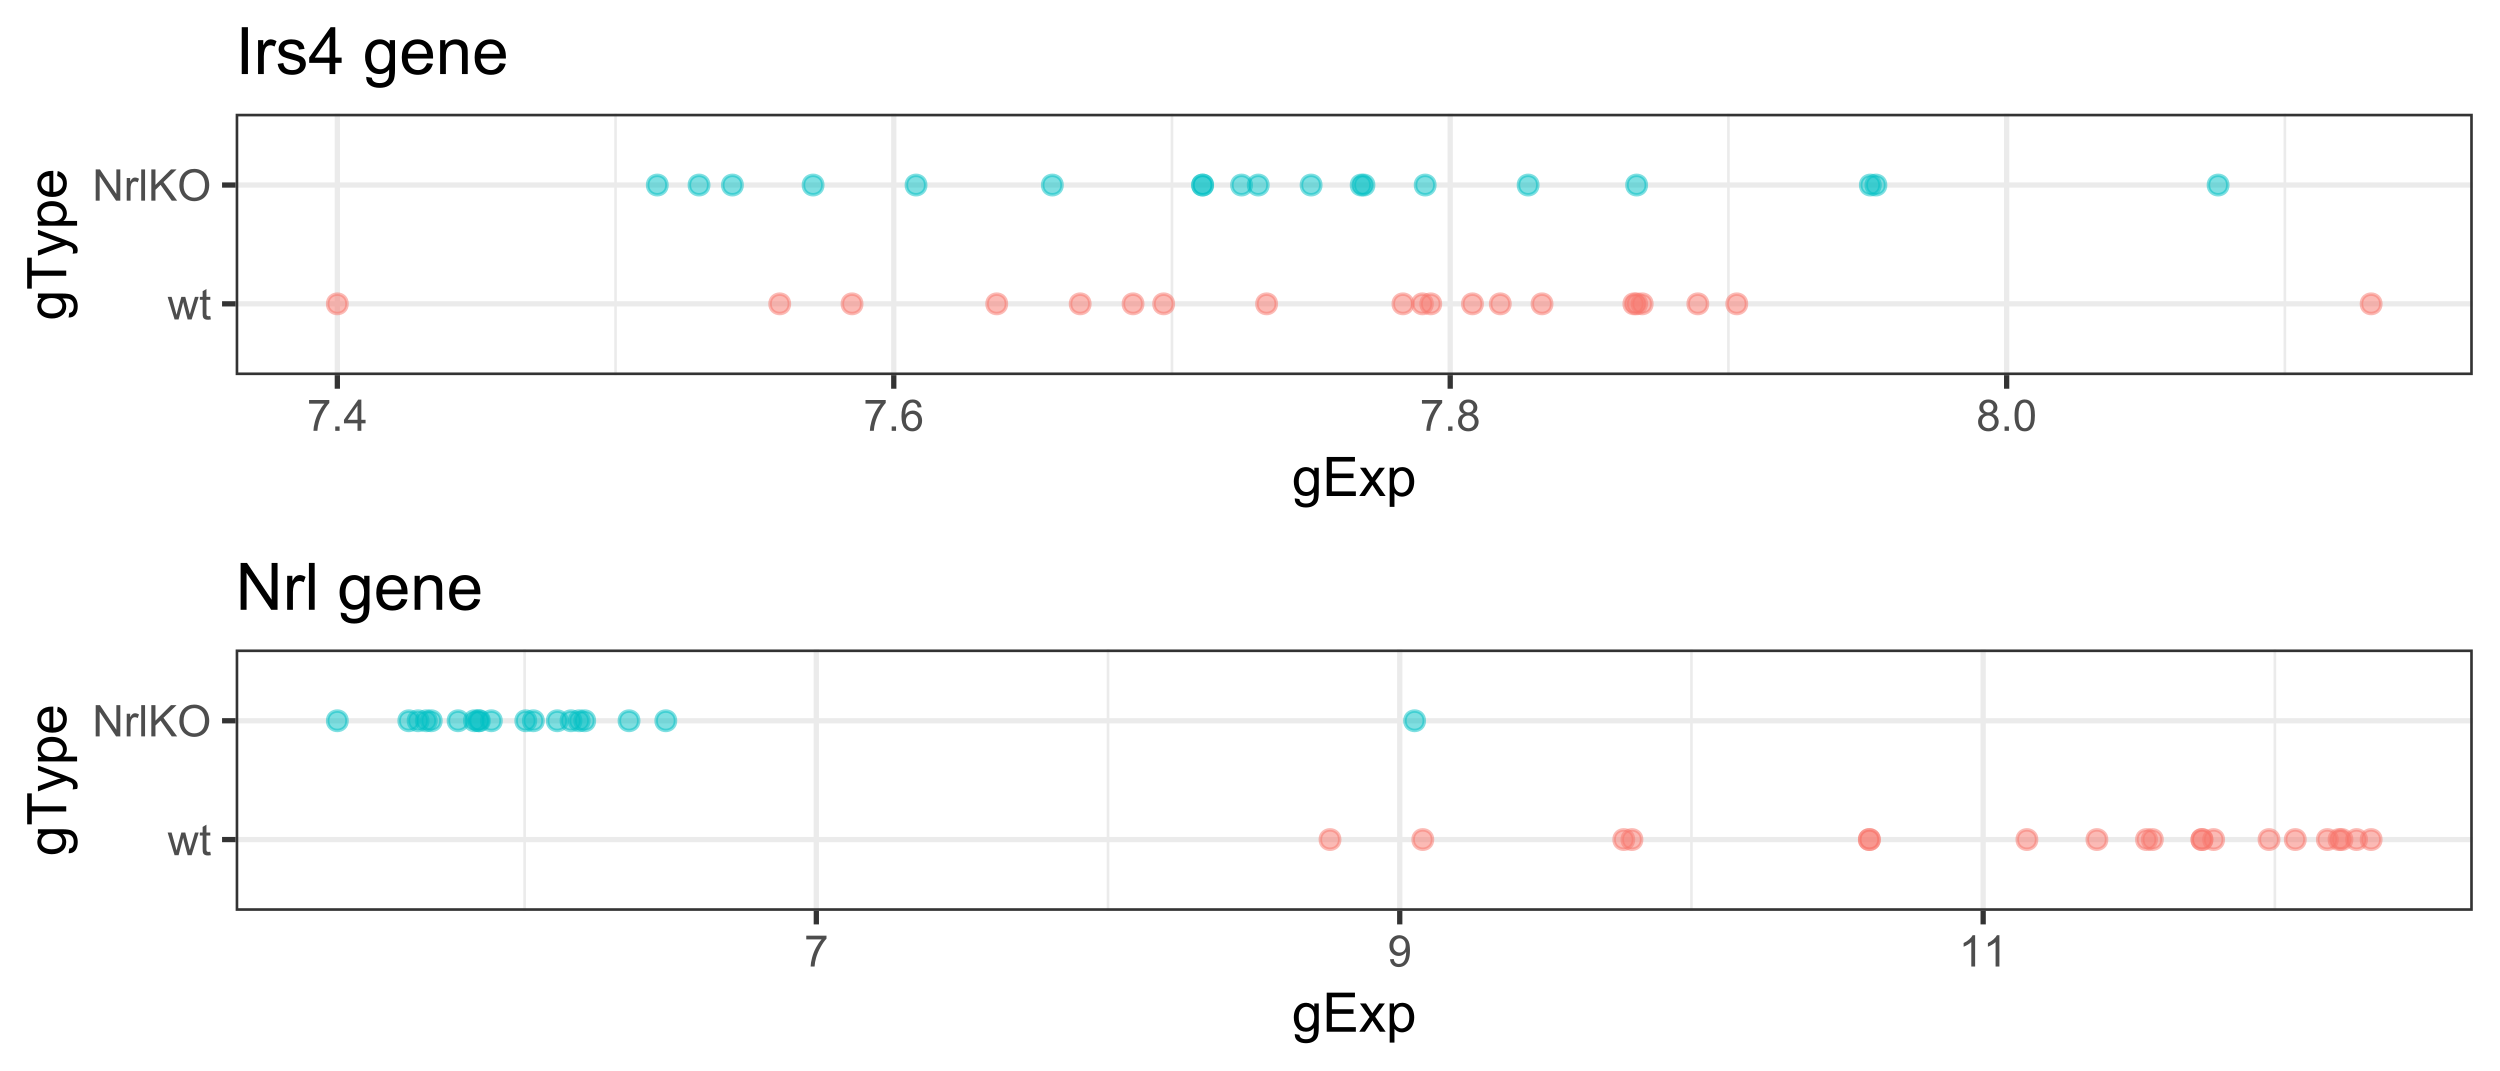 <?xml version="1.0" encoding="UTF-8"?>
<svg xmlns="http://www.w3.org/2000/svg" xmlns:xlink="http://www.w3.org/1999/xlink" width="504pt" height="216pt" viewBox="0 0 504 216" version="1.1">
<defs>
<g>
<symbol overflow="visible" id="glyph0-0">
<path style="stroke:none;" d="M 1.102 0 L 1.102 -5.5 L 5.5 -5.5 L 5.5 0 Z M 1.238 -0.137 L 5.363 -0.137 L 5.363 -5.363 L 1.238 -5.363 Z M 1.238 -0.137 "/>
</symbol>
<symbol overflow="visible" id="glyph0-1">
<path style="stroke:none;" d="M 1.422 0 L 0.027 -4.562 L 0.824 -4.562 L 1.551 -1.93 L 1.82 -0.949 C 1.832 -0.996 1.91 -1.309 2.059 -1.891 L 2.785 -4.562 L 3.578 -4.562 L 4.262 -1.918 L 4.492 -1.043 L 4.754 -1.926 L 5.535 -4.562 L 6.285 -4.562 L 4.859 0 L 4.055 0 L 3.332 -2.734 L 3.152 -3.512 L 2.23 0 Z M 1.422 0 "/>
</symbol>
<symbol overflow="visible" id="glyph0-2">
<path style="stroke:none;" d="M 2.27 -0.691 L 2.379 -0.008 C 2.16 0.039 1.965 0.059 1.797 0.059 C 1.512 0.059 1.293 0.016 1.141 -0.074 C 0.984 -0.16 0.875 -0.277 0.816 -0.422 C 0.75 -0.566 0.719 -0.871 0.723 -1.336 L 0.723 -3.961 L 0.156 -3.961 L 0.156 -4.562 L 0.723 -4.562 L 0.723 -5.695 L 1.492 -6.156 L 1.492 -4.562 L 2.27 -4.562 L 2.27 -3.961 L 1.492 -3.961 L 1.492 -1.293 C 1.488 -1.07 1.5 -0.93 1.531 -0.867 C 1.555 -0.805 1.602 -0.754 1.664 -0.715 C 1.727 -0.676 1.812 -0.656 1.93 -0.66 C 2.012 -0.656 2.125 -0.668 2.27 -0.691 Z M 2.27 -0.691 "/>
</symbol>
<symbol overflow="visible" id="glyph0-3">
<path style="stroke:none;" d="M 0.672 0 L 0.672 -6.301 L 1.527 -6.301 L 4.836 -1.352 L 4.836 -6.301 L 5.633 -6.301 L 5.633 0 L 4.777 0 L 1.469 -4.949 L 1.469 0 Z M 0.672 0 "/>
</symbol>
<symbol overflow="visible" id="glyph0-4">
<path style="stroke:none;" d="M 0.57 0 L 0.57 -4.562 L 1.266 -4.562 L 1.266 -3.871 C 1.445 -4.191 1.609 -4.406 1.758 -4.512 C 1.906 -4.613 2.07 -4.664 2.258 -4.668 C 2.516 -4.664 2.781 -4.582 3.051 -4.418 L 2.785 -3.699 C 2.59 -3.809 2.402 -3.867 2.219 -3.867 C 2.047 -3.867 1.895 -3.816 1.762 -3.715 C 1.625 -3.613 1.527 -3.473 1.473 -3.293 C 1.383 -3.016 1.34 -2.715 1.344 -2.391 L 1.344 0 Z M 0.57 0 "/>
</symbol>
<symbol overflow="visible" id="glyph0-5">
<path style="stroke:none;" d="M 0.562 0 L 0.562 -6.301 L 1.336 -6.301 L 1.336 0 Z M 0.562 0 "/>
</symbol>
<symbol overflow="visible" id="glyph0-6">
<path style="stroke:none;" d="M 0.645 0 L 0.645 -6.301 L 1.477 -6.301 L 1.477 -3.176 L 4.605 -6.301 L 5.738 -6.301 L 3.094 -3.746 L 5.852 0 L 4.754 0 L 2.508 -3.188 L 1.477 -2.184 L 1.477 0 Z M 0.645 0 "/>
</symbol>
<symbol overflow="visible" id="glyph0-7">
<path style="stroke:none;" d="M 0.426 -3.066 C 0.422 -4.109 0.703 -4.93 1.266 -5.523 C 1.828 -6.113 2.551 -6.41 3.441 -6.41 C 4.02 -6.41 4.543 -6.27 5.012 -5.992 C 5.477 -5.715 5.836 -5.328 6.082 -4.832 C 6.324 -4.332 6.445 -3.77 6.449 -3.141 C 6.445 -2.5 6.316 -1.926 6.062 -1.426 C 5.801 -0.918 5.434 -0.539 4.965 -0.281 C 4.488 -0.023 3.98 0.105 3.438 0.109 C 2.84 0.105 2.309 -0.035 1.848 -0.32 C 1.379 -0.605 1.027 -0.996 0.785 -1.496 C 0.543 -1.988 0.422 -2.512 0.426 -3.066 Z M 1.285 -3.055 C 1.281 -2.293 1.484 -1.695 1.895 -1.262 C 2.301 -0.82 2.816 -0.602 3.434 -0.605 C 4.059 -0.602 4.574 -0.824 4.98 -1.266 C 5.387 -1.707 5.59 -2.332 5.59 -3.145 C 5.59 -3.656 5.5 -4.105 5.328 -4.488 C 5.152 -4.871 4.902 -5.168 4.57 -5.379 C 4.234 -5.59 3.859 -5.695 3.445 -5.695 C 2.855 -5.695 2.348 -5.492 1.922 -5.086 C 1.496 -4.68 1.281 -4 1.285 -3.055 Z M 1.285 -3.055 "/>
</symbol>
<symbol overflow="visible" id="glyph0-8">
<path style="stroke:none;" d="M 0.418 -5.473 L 0.418 -6.219 L 4.496 -6.219 L 4.496 -5.617 C 4.09 -5.188 3.691 -4.621 3.301 -3.914 C 2.902 -3.203 2.602 -2.473 2.391 -1.73 C 2.234 -1.199 2.133 -0.625 2.094 0 L 1.297 0 C 1.305 -0.492 1.402 -1.09 1.59 -1.793 C 1.773 -2.496 2.043 -3.172 2.391 -3.824 C 2.738 -4.477 3.109 -5.027 3.504 -5.473 Z M 0.418 -5.473 "/>
</symbol>
<symbol overflow="visible" id="glyph0-9">
<path style="stroke:none;" d="M 0.801 0 L 0.801 -0.883 L 1.68 -0.883 L 1.68 0 Z M 0.801 0 "/>
</symbol>
<symbol overflow="visible" id="glyph0-10">
<path style="stroke:none;" d="M 2.844 0 L 2.844 -1.508 L 0.113 -1.508 L 0.113 -2.219 L 2.988 -6.301 L 3.617 -6.301 L 3.617 -2.219 L 4.469 -2.219 L 4.469 -1.508 L 3.617 -1.508 L 3.617 0 Z M 2.844 -2.219 L 2.844 -5.059 L 0.871 -2.219 Z M 2.844 -2.219 "/>
</symbol>
<symbol overflow="visible" id="glyph0-11">
<path style="stroke:none;" d="M 4.379 -4.758 L 3.609 -4.695 C 3.539 -4.996 3.441 -5.219 3.316 -5.359 C 3.105 -5.574 2.848 -5.684 2.543 -5.688 C 2.297 -5.684 2.078 -5.617 1.895 -5.484 C 1.648 -5.305 1.457 -5.043 1.32 -4.703 C 1.176 -4.363 1.105 -3.879 1.102 -3.25 C 1.285 -3.531 1.512 -3.742 1.781 -3.879 C 2.051 -4.016 2.332 -4.082 2.629 -4.086 C 3.141 -4.082 3.578 -3.895 3.945 -3.516 C 4.305 -3.137 4.488 -2.645 4.492 -2.047 C 4.488 -1.648 4.402 -1.281 4.234 -0.941 C 4.062 -0.602 3.828 -0.34 3.531 -0.16 C 3.23 0.02 2.895 0.105 2.52 0.109 C 1.871 0.105 1.344 -0.129 0.941 -0.602 C 0.531 -1.074 0.328 -1.855 0.332 -2.949 C 0.328 -4.16 0.551 -5.047 1.004 -5.602 C 1.395 -6.082 1.926 -6.32 2.59 -6.324 C 3.086 -6.32 3.492 -6.184 3.809 -5.906 C 4.125 -5.629 4.312 -5.246 4.379 -4.758 Z M 1.219 -2.039 C 1.219 -1.773 1.273 -1.516 1.387 -1.273 C 1.5 -1.027 1.66 -0.844 1.863 -0.719 C 2.066 -0.59 2.277 -0.527 2.504 -0.527 C 2.828 -0.527 3.109 -0.656 3.348 -0.922 C 3.578 -1.184 3.695 -1.543 3.699 -2 C 3.695 -2.43 3.582 -2.773 3.352 -3.027 C 3.117 -3.273 2.824 -3.398 2.477 -3.402 C 2.121 -3.398 1.824 -3.273 1.582 -3.027 C 1.34 -2.773 1.219 -2.445 1.219 -2.039 Z M 1.219 -2.039 "/>
</symbol>
<symbol overflow="visible" id="glyph0-12">
<path style="stroke:none;" d="M 1.555 -3.418 C 1.23 -3.531 0.992 -3.699 0.84 -3.918 C 0.684 -4.133 0.609 -4.395 0.609 -4.699 C 0.609 -5.156 0.773 -5.539 1.102 -5.855 C 1.43 -6.164 1.867 -6.32 2.418 -6.324 C 2.969 -6.32 3.41 -6.16 3.746 -5.844 C 4.078 -5.523 4.246 -5.137 4.25 -4.68 C 4.246 -4.387 4.172 -4.133 4.02 -3.918 C 3.863 -3.699 3.629 -3.531 3.32 -3.418 C 3.707 -3.285 4 -3.082 4.203 -2.805 C 4.402 -2.52 4.504 -2.184 4.508 -1.801 C 4.504 -1.258 4.312 -0.805 3.934 -0.441 C 3.551 -0.074 3.051 0.105 2.434 0.109 C 1.809 0.105 1.309 -0.074 0.926 -0.441 C 0.543 -0.809 0.352 -1.27 0.355 -1.82 C 0.352 -2.23 0.457 -2.574 0.668 -2.852 C 0.875 -3.125 1.168 -3.312 1.555 -3.418 Z M 1.402 -4.727 C 1.398 -4.426 1.496 -4.184 1.688 -3.996 C 1.879 -3.805 2.129 -3.707 2.438 -3.711 C 2.734 -3.707 2.977 -3.801 3.168 -3.992 C 3.355 -4.176 3.449 -4.406 3.453 -4.684 C 3.449 -4.965 3.352 -5.203 3.16 -5.398 C 2.961 -5.586 2.719 -5.684 2.43 -5.688 C 2.129 -5.684 1.883 -5.59 1.691 -5.402 C 1.496 -5.215 1.398 -4.988 1.402 -4.727 Z M 1.152 -1.816 C 1.148 -1.598 1.199 -1.383 1.309 -1.176 C 1.41 -0.969 1.566 -0.809 1.773 -0.695 C 1.98 -0.582 2.203 -0.527 2.441 -0.527 C 2.809 -0.527 3.113 -0.645 3.355 -0.883 C 3.594 -1.121 3.715 -1.426 3.719 -1.793 C 3.715 -2.164 3.59 -2.469 3.344 -2.715 C 3.094 -2.957 2.785 -3.082 2.414 -3.082 C 2.051 -3.082 1.75 -2.961 1.512 -2.719 C 1.27 -2.477 1.148 -2.176 1.152 -1.816 Z M 1.152 -1.816 "/>
</symbol>
<symbol overflow="visible" id="glyph0-13">
<path style="stroke:none;" d="M 0.367 -3.105 C 0.363 -3.848 0.438 -4.445 0.594 -4.902 C 0.742 -5.355 0.973 -5.707 1.277 -5.953 C 1.578 -6.199 1.957 -6.32 2.418 -6.324 C 2.754 -6.32 3.051 -6.254 3.309 -6.121 C 3.562 -5.984 3.773 -5.789 3.938 -5.531 C 4.102 -5.273 4.23 -4.961 4.328 -4.594 C 4.422 -4.227 4.469 -3.73 4.473 -3.105 C 4.469 -2.367 4.395 -1.77 4.242 -1.316 C 4.09 -0.859 3.863 -0.508 3.562 -0.262 C 3.258 -0.016 2.875 0.105 2.418 0.109 C 1.809 0.105 1.332 -0.109 0.988 -0.547 C 0.57 -1.066 0.363 -1.922 0.367 -3.105 Z M 1.16 -3.105 C 1.16 -2.07 1.281 -1.379 1.523 -1.039 C 1.766 -0.695 2.062 -0.527 2.418 -0.527 C 2.773 -0.527 3.074 -0.699 3.316 -1.043 C 3.559 -1.387 3.68 -2.074 3.68 -3.105 C 3.68 -4.145 3.559 -4.832 3.316 -5.172 C 3.074 -5.512 2.77 -5.684 2.41 -5.684 C 2.051 -5.684 1.77 -5.531 1.559 -5.234 C 1.293 -4.844 1.16 -4.137 1.16 -3.105 Z M 1.16 -3.105 "/>
</symbol>
<symbol overflow="visible" id="glyph0-14">
<path style="stroke:none;" d="M 0.48 -1.457 L 1.227 -1.527 C 1.285 -1.172 1.406 -0.918 1.586 -0.762 C 1.762 -0.605 1.988 -0.527 2.27 -0.527 C 2.504 -0.527 2.715 -0.582 2.895 -0.691 C 3.074 -0.801 3.219 -0.945 3.336 -1.129 C 3.445 -1.309 3.543 -1.555 3.621 -1.863 C 3.699 -2.172 3.738 -2.484 3.738 -2.809 C 3.738 -2.84 3.734 -2.895 3.734 -2.965 C 3.578 -2.715 3.367 -2.512 3.102 -2.363 C 2.828 -2.207 2.539 -2.133 2.23 -2.137 C 1.707 -2.133 1.266 -2.32 0.906 -2.703 C 0.543 -3.078 0.363 -3.578 0.367 -4.199 C 0.363 -4.836 0.551 -5.348 0.93 -5.738 C 1.305 -6.125 1.777 -6.32 2.348 -6.324 C 2.754 -6.32 3.129 -6.211 3.469 -5.992 C 3.809 -5.77 4.066 -5.457 4.242 -5.051 C 4.418 -4.641 4.504 -4.047 4.508 -3.277 C 4.504 -2.469 4.418 -1.828 4.246 -1.355 C 4.07 -0.875 3.809 -0.512 3.465 -0.266 C 3.117 -0.016 2.715 0.105 2.25 0.109 C 1.758 0.105 1.355 -0.027 1.043 -0.301 C 0.73 -0.574 0.543 -0.961 0.48 -1.457 Z M 3.648 -4.238 C 3.645 -4.676 3.527 -5.027 3.293 -5.293 C 3.055 -5.551 2.77 -5.684 2.441 -5.684 C 2.094 -5.684 1.793 -5.543 1.543 -5.262 C 1.285 -4.98 1.16 -4.617 1.16 -4.172 C 1.16 -3.77 1.281 -3.441 1.523 -3.195 C 1.766 -2.941 2.062 -2.816 2.418 -2.82 C 2.773 -2.816 3.066 -2.941 3.301 -3.195 C 3.527 -3.441 3.645 -3.789 3.648 -4.238 Z M 3.648 -4.238 "/>
</symbol>
<symbol overflow="visible" id="glyph0-15">
<path style="stroke:none;" d="M 3.277 0 L 2.504 0 L 2.504 -4.93 C 2.316 -4.75 2.074 -4.574 1.773 -4.395 C 1.469 -4.215 1.195 -4.082 0.957 -3.996 L 0.957 -4.742 C 1.387 -4.941 1.766 -5.188 2.09 -5.48 C 2.414 -5.77 2.645 -6.051 2.781 -6.324 L 3.277 -6.324 Z M 3.277 0 "/>
</symbol>
<symbol overflow="visible" id="glyph1-0">
<path style="stroke:none;" d="M 1.375 0 L 1.375 -6.875 L 6.875 -6.875 L 6.875 0 Z M 1.547 -0.172 L 6.703 -0.172 L 6.703 -6.703 L 1.547 -6.703 Z M 1.547 -0.172 "/>
</symbol>
<symbol overflow="visible" id="glyph1-1">
<path style="stroke:none;" d="M 0.547 0.473 L 1.488 0.613 C 1.527 0.898 1.637 1.109 1.816 1.246 C 2.055 1.422 2.379 1.512 2.797 1.516 C 3.242 1.512 3.59 1.422 3.832 1.246 C 4.074 1.062 4.238 0.812 4.328 0.492 C 4.379 0.297 4.402 -0.113 4.398 -0.746 C 3.973 -0.246 3.445 0 2.82 0 C 2.031 0 1.426 -0.281 1 -0.848 C 0.566 -1.41 0.352 -2.09 0.355 -2.883 C 0.352 -3.426 0.449 -3.926 0.648 -4.391 C 0.844 -4.848 1.129 -5.203 1.504 -5.457 C 1.875 -5.703 2.316 -5.828 2.824 -5.832 C 3.496 -5.828 4.051 -5.559 4.492 -5.016 L 4.492 -5.703 L 5.383 -5.703 L 5.383 -0.773 C 5.379 0.113 5.289 0.742 5.109 1.113 C 4.93 1.484 4.641 1.777 4.25 1.992 C 3.855 2.207 3.375 2.312 2.805 2.316 C 2.121 2.312 1.57 2.16 1.152 1.855 C 0.734 1.547 0.531 1.086 0.547 0.473 Z M 1.348 -2.953 C 1.348 -2.203 1.496 -1.656 1.793 -1.316 C 2.09 -0.969 2.461 -0.797 2.91 -0.801 C 3.352 -0.797 3.723 -0.969 4.027 -1.312 C 4.324 -1.656 4.477 -2.191 4.48 -2.922 C 4.477 -3.617 4.32 -4.145 4.016 -4.5 C 3.703 -4.852 3.332 -5.027 2.895 -5.031 C 2.465 -5.027 2.098 -4.852 1.797 -4.508 C 1.496 -4.156 1.348 -3.641 1.348 -2.953 Z M 1.348 -2.953 "/>
</symbol>
<symbol overflow="visible" id="glyph1-2">
<path style="stroke:none;" d="M 0.871 0 L 0.871 -7.875 L 6.562 -7.875 L 6.562 -6.945 L 1.914 -6.945 L 1.914 -4.531 L 6.27 -4.531 L 6.27 -3.609 L 1.914 -3.609 L 1.914 -0.93 L 6.746 -0.93 L 6.746 0 Z M 0.871 0 "/>
</symbol>
<symbol overflow="visible" id="glyph1-3">
<path style="stroke:none;" d="M 0.082 0 L 2.164 -2.965 L 0.234 -5.703 L 1.445 -5.703 L 2.32 -4.367 C 2.484 -4.109 2.617 -3.898 2.719 -3.727 C 2.875 -3.961 3.02 -4.168 3.152 -4.355 L 4.113 -5.703 L 5.27 -5.703 L 3.297 -3.02 L 5.418 0 L 4.234 0 L 3.062 -1.773 L 2.75 -2.25 L 1.25 0 Z M 0.082 0 "/>
</symbol>
<symbol overflow="visible" id="glyph1-4">
<path style="stroke:none;" d="M 0.727 2.188 L 0.727 -5.703 L 1.605 -5.703 L 1.605 -4.961 C 1.812 -5.25 2.047 -5.469 2.309 -5.613 C 2.57 -5.758 2.887 -5.828 3.262 -5.832 C 3.746 -5.828 4.176 -5.703 4.551 -5.457 C 4.922 -5.203 5.203 -4.852 5.391 -4.395 C 5.578 -3.938 5.672 -3.438 5.676 -2.895 C 5.672 -2.309 5.566 -1.781 5.359 -1.316 C 5.148 -0.848 4.844 -0.488 4.449 -0.242 C 4.047 0.008 3.629 0.129 3.191 0.129 C 2.867 0.129 2.578 0.062 2.32 -0.074 C 2.062 -0.211 1.852 -0.383 1.691 -0.59 L 1.691 2.188 Z M 1.602 -2.82 C 1.598 -2.082 1.746 -1.539 2.047 -1.191 C 2.34 -0.836 2.699 -0.66 3.125 -0.664 C 3.551 -0.66 3.918 -0.844 4.227 -1.211 C 4.531 -1.574 4.688 -2.137 4.688 -2.898 C 4.688 -3.625 4.535 -4.168 4.238 -4.531 C 3.938 -4.891 3.582 -5.074 3.168 -5.074 C 2.754 -5.074 2.391 -4.879 2.074 -4.496 C 1.758 -4.109 1.598 -3.551 1.602 -2.82 Z M 1.602 -2.82 "/>
</symbol>
<symbol overflow="visible" id="glyph2-0">
<path style="stroke:none;" d="M 0 -1.375 L -6.875 -1.375 L -6.875 -6.875 L 0 -6.875 Z M -0.172 -1.547 L -0.172 -6.703 L -6.703 -6.703 L -6.703 -1.547 Z M -0.172 -1.547 "/>
</symbol>
<symbol overflow="visible" id="glyph2-1">
<path style="stroke:none;" d="M 0.473 -0.547 L 0.613 -1.488 C 0.898 -1.527 1.109 -1.637 1.246 -1.816 C 1.422 -2.055 1.512 -2.379 1.516 -2.797 C 1.512 -3.242 1.422 -3.59 1.246 -3.832 C 1.062 -4.074 0.812 -4.238 0.496 -4.328 C 0.297 -4.379 -0.113 -4.402 -0.746 -4.398 C -0.246 -3.973 0 -3.445 0 -2.82 C 0 -2.031 -0.281 -1.426 -0.848 -1 C -1.41 -0.566 -2.09 -0.352 -2.883 -0.355 C -3.426 -0.352 -3.926 -0.449 -4.391 -0.648 C -4.848 -0.844 -5.203 -1.129 -5.457 -1.504 C -5.703 -1.875 -5.828 -2.316 -5.832 -2.824 C -5.828 -3.496 -5.559 -4.051 -5.016 -4.492 L -5.703 -4.492 L -5.703 -5.383 L -0.773 -5.383 C 0.113 -5.379 0.742 -5.289 1.113 -5.109 C 1.484 -4.93 1.777 -4.641 1.992 -4.25 C 2.207 -3.855 2.312 -3.375 2.316 -2.805 C 2.312 -2.121 2.16 -1.57 1.855 -1.152 C 1.547 -0.734 1.086 -0.531 0.473 -0.547 Z M -2.953 -1.348 C -2.203 -1.348 -1.656 -1.496 -1.316 -1.793 C -0.969 -2.09 -0.797 -2.461 -0.801 -2.91 C -0.797 -3.352 -0.969 -3.723 -1.312 -4.027 C -1.652 -4.324 -2.188 -4.477 -2.922 -4.48 C -3.617 -4.477 -4.145 -4.32 -4.5 -4.016 C -4.852 -3.703 -5.027 -3.332 -5.031 -2.895 C -5.027 -2.465 -4.852 -2.098 -4.508 -1.797 C -4.156 -1.496 -3.641 -1.348 -2.953 -1.348 Z M -2.953 -1.348 "/>
</symbol>
<symbol overflow="visible" id="glyph2-2">
<path style="stroke:none;" d="M 0 -2.852 L -6.945 -2.852 L -6.945 -0.258 L -7.875 -0.258 L -7.875 -6.5 L -6.945 -6.5 L -6.945 -3.895 L 0 -3.895 Z M 0 -2.852 "/>
</symbol>
<symbol overflow="visible" id="glyph2-3">
<path style="stroke:none;" d="M 2.195 -0.684 L 1.289 -0.574 C 1.344 -0.785 1.371 -0.969 1.375 -1.129 C 1.371 -1.34 1.336 -1.512 1.266 -1.641 C 1.195 -1.77 1.094 -1.875 0.969 -1.961 C 0.867 -2.02 0.629 -2.117 0.246 -2.258 C 0.191 -2.27 0.113 -2.301 0.012 -2.344 L -5.703 -0.176 L -5.703 -1.219 L -2.402 -2.406 C -1.98 -2.559 -1.539 -2.695 -1.078 -2.82 C -1.523 -2.926 -1.957 -3.059 -2.379 -3.219 L -5.703 -4.438 L -5.703 -5.402 L 0.098 -3.234 C 0.719 -3 1.148 -2.816 1.391 -2.691 C 1.707 -2.516 1.941 -2.32 2.094 -2.098 C 2.238 -1.875 2.312 -1.609 2.316 -1.305 C 2.312 -1.117 2.273 -0.91 2.195 -0.684 Z M 2.195 -0.684 "/>
</symbol>
<symbol overflow="visible" id="glyph2-4">
<path style="stroke:none;" d="M 2.188 -0.727 L -5.703 -0.727 L -5.703 -1.605 L -4.961 -1.605 C -5.25 -1.812 -5.469 -2.047 -5.613 -2.309 C -5.758 -2.57 -5.828 -2.887 -5.832 -3.262 C -5.828 -3.746 -5.703 -4.176 -5.457 -4.551 C -5.203 -4.922 -4.852 -5.203 -4.395 -5.391 C -3.938 -5.578 -3.438 -5.672 -2.895 -5.676 C -2.309 -5.672 -1.781 -5.566 -1.316 -5.359 C -0.848 -5.148 -0.488 -4.844 -0.242 -4.449 C 0.008 -4.047 0.129 -3.629 0.129 -3.191 C 0.129 -2.867 0.062 -2.578 -0.074 -2.32 C -0.207 -2.062 -0.379 -1.852 -0.59 -1.691 L 2.188 -1.691 Z M -2.82 -1.602 C -2.082 -1.598 -1.539 -1.746 -1.191 -2.047 C -0.836 -2.34 -0.66 -2.699 -0.664 -3.125 C -0.66 -3.551 -0.844 -3.918 -1.211 -4.227 C -1.574 -4.531 -2.137 -4.688 -2.898 -4.688 C -3.625 -4.688 -4.168 -4.535 -4.531 -4.238 C -4.891 -3.938 -5.074 -3.582 -5.074 -3.168 C -5.074 -2.754 -4.879 -2.391 -4.496 -2.074 C -4.109 -1.758 -3.551 -1.598 -2.82 -1.602 Z M -2.82 -1.602 "/>
</symbol>
<symbol overflow="visible" id="glyph2-5">
<path style="stroke:none;" d="M -1.836 -4.629 L -1.715 -5.629 C -1.125 -5.469 -0.672 -5.176 -0.352 -4.75 C -0.031 -4.324 0.129 -3.781 0.129 -3.121 C 0.129 -2.281 -0.125 -1.617 -0.641 -1.133 C -1.152 -0.641 -1.875 -0.398 -2.805 -0.402 C -3.762 -0.398 -4.504 -0.645 -5.035 -1.145 C -5.562 -1.637 -5.828 -2.277 -5.832 -3.066 C -5.828 -3.824 -5.57 -4.449 -5.051 -4.934 C -4.531 -5.418 -3.801 -5.66 -2.863 -5.66 C -2.805 -5.66 -2.719 -5.656 -2.605 -5.656 L -2.605 -1.402 C -1.977 -1.434 -1.496 -1.613 -1.164 -1.934 C -0.828 -2.25 -0.66 -2.645 -0.664 -3.125 C -0.66 -3.477 -0.754 -3.781 -0.941 -4.031 C -1.125 -4.281 -1.422 -4.48 -1.836 -4.629 Z M -3.398 -1.457 L -3.398 -4.641 C -3.879 -4.598 -4.238 -4.473 -4.48 -4.273 C -4.852 -3.961 -5.039 -3.562 -5.039 -3.078 C -5.039 -2.629 -4.891 -2.258 -4.594 -1.957 C -4.297 -1.652 -3.898 -1.484 -3.398 -1.457 Z M -3.398 -1.457 "/>
</symbol>
<symbol overflow="visible" id="glyph3-0">
<path style="stroke:none;" d="M 1.648 0 L 1.648 -8.25 L 8.25 -8.25 L 8.25 0 Z M 1.855 -0.207 L 8.043 -0.207 L 8.043 -8.043 L 1.855 -8.043 Z M 1.855 -0.207 "/>
</symbol>
<symbol overflow="visible" id="glyph3-1">
<path style="stroke:none;" d="M 1.23 0 L 1.23 -9.449 L 2.48 -9.449 L 2.48 0 Z M 1.23 0 "/>
</symbol>
<symbol overflow="visible" id="glyph3-2">
<path style="stroke:none;" d="M 0.855 0 L 0.855 -6.844 L 1.902 -6.844 L 1.902 -5.809 C 2.164 -6.289 2.41 -6.609 2.637 -6.766 C 2.863 -6.918 3.109 -6.996 3.383 -7 C 3.77 -6.996 4.168 -6.871 4.578 -6.625 L 4.176 -5.551 C 3.891 -5.715 3.605 -5.801 3.324 -5.801 C 3.066 -5.801 2.84 -5.723 2.641 -5.57 C 2.438 -5.418 2.293 -5.207 2.211 -4.938 C 2.078 -4.523 2.016 -4.07 2.016 -3.582 L 2.016 0 Z M 0.855 0 "/>
</symbol>
<symbol overflow="visible" id="glyph3-3">
<path style="stroke:none;" d="M 0.406 -2.043 L 1.555 -2.223 C 1.613 -1.762 1.793 -1.41 2.09 -1.168 C 2.383 -0.918 2.793 -0.797 3.324 -0.801 C 3.855 -0.797 4.254 -0.906 4.512 -1.125 C 4.77 -1.34 4.898 -1.594 4.898 -1.887 C 4.898 -2.148 4.785 -2.355 4.559 -2.508 C 4.398 -2.609 4 -2.738 3.371 -2.898 C 2.516 -3.113 1.926 -3.301 1.602 -3.457 C 1.27 -3.613 1.02 -3.828 0.852 -4.105 C 0.68 -4.383 0.598 -4.691 0.598 -5.027 C 0.598 -5.332 0.668 -5.613 0.809 -5.875 C 0.949 -6.133 1.137 -6.348 1.379 -6.523 C 1.555 -6.652 1.801 -6.766 2.117 -6.859 C 2.426 -6.949 2.762 -6.996 3.121 -7 C 3.656 -6.996 4.129 -6.918 4.535 -6.766 C 4.941 -6.609 5.238 -6.398 5.434 -6.137 C 5.621 -5.871 5.754 -5.52 5.832 -5.078 L 4.699 -4.926 C 4.645 -5.273 4.492 -5.547 4.25 -5.75 C 4 -5.945 3.652 -6.047 3.203 -6.047 C 2.668 -6.047 2.289 -5.957 2.062 -5.781 C 1.836 -5.602 1.723 -5.395 1.723 -5.164 C 1.723 -5.008 1.77 -4.875 1.863 -4.758 C 1.957 -4.633 2.105 -4.527 2.309 -4.445 C 2.422 -4.402 2.762 -4.305 3.332 -4.152 C 4.148 -3.93 4.719 -3.75 5.047 -3.609 C 5.367 -3.469 5.625 -3.266 5.812 -3.004 C 5.996 -2.734 6.086 -2.402 6.09 -2.012 C 6.086 -1.621 5.973 -1.258 5.75 -0.918 C 5.523 -0.574 5.199 -0.309 4.773 -0.125 C 4.348 0.062 3.867 0.152 3.332 0.156 C 2.441 0.152 1.762 -0.031 1.297 -0.398 C 0.828 -0.766 0.531 -1.312 0.406 -2.043 Z M 0.406 -2.043 "/>
</symbol>
<symbol overflow="visible" id="glyph3-4">
<path style="stroke:none;" d="M 4.266 0 L 4.266 -2.262 L 0.168 -2.262 L 0.168 -3.324 L 4.48 -9.449 L 5.426 -9.449 L 5.426 -3.324 L 6.703 -3.324 L 6.703 -2.262 L 5.426 -2.262 L 5.426 0 Z M 4.266 -3.324 L 4.266 -7.586 L 1.309 -3.324 Z M 4.266 -3.324 "/>
</symbol>
<symbol overflow="visible" id="glyph3-5">
<path style="stroke:none;" d=""/>
</symbol>
<symbol overflow="visible" id="glyph3-6">
<path style="stroke:none;" d="M 0.656 0.566 L 1.785 0.734 C 1.828 1.078 1.961 1.332 2.18 1.496 C 2.465 1.707 2.855 1.816 3.359 1.816 C 3.891 1.816 4.305 1.707 4.602 1.492 C 4.891 1.277 5.09 0.977 5.195 0.594 C 5.254 0.352 5.281 -0.141 5.277 -0.895 C 4.77 -0.297 4.137 0 3.383 0 C 2.438 0 1.711 -0.336 1.199 -1.016 C 0.68 -1.691 0.422 -2.508 0.426 -3.461 C 0.422 -4.113 0.539 -4.715 0.777 -5.27 C 1.012 -5.816 1.355 -6.242 1.805 -6.547 C 2.254 -6.844 2.781 -6.996 3.391 -7 C 4.195 -6.996 4.859 -6.668 5.387 -6.02 L 5.387 -6.844 L 6.457 -6.844 L 6.457 -0.93 C 6.457 0.137 6.348 0.891 6.133 1.336 C 5.914 1.781 5.57 2.133 5.102 2.391 C 4.629 2.648 4.051 2.777 3.363 2.777 C 2.547 2.777 1.887 2.594 1.387 2.227 C 0.883 1.859 0.641 1.305 0.656 0.566 Z M 1.617 -3.547 C 1.617 -2.645 1.793 -1.988 2.152 -1.578 C 2.504 -1.164 2.953 -0.961 3.492 -0.961 C 4.023 -0.961 4.469 -1.164 4.832 -1.574 C 5.191 -1.984 5.371 -2.629 5.375 -3.508 C 5.371 -4.34 5.188 -4.969 4.816 -5.398 C 4.445 -5.82 3.996 -6.035 3.473 -6.039 C 2.953 -6.035 2.516 -5.824 2.156 -5.41 C 1.797 -4.988 1.617 -4.367 1.617 -3.547 Z M 1.617 -3.547 "/>
</symbol>
<symbol overflow="visible" id="glyph3-7">
<path style="stroke:none;" d="M 5.555 -2.203 L 6.754 -2.055 C 6.562 -1.352 6.211 -0.809 5.703 -0.422 C 5.188 -0.039 4.535 0.152 3.746 0.156 C 2.738 0.152 1.945 -0.152 1.363 -0.77 C 0.773 -1.383 0.48 -2.25 0.484 -3.363 C 0.48 -4.516 0.777 -5.41 1.371 -6.047 C 1.965 -6.68 2.734 -6.996 3.68 -7 C 4.594 -6.996 5.34 -6.684 5.922 -6.062 C 6.5 -5.438 6.789 -4.562 6.793 -3.434 C 6.789 -3.363 6.789 -3.258 6.785 -3.125 L 1.684 -3.125 C 1.723 -2.371 1.938 -1.797 2.32 -1.398 C 2.703 -0.996 3.18 -0.797 3.75 -0.801 C 4.176 -0.797 4.539 -0.906 4.84 -1.133 C 5.141 -1.352 5.379 -1.711 5.555 -2.203 Z M 1.746 -4.078 L 5.57 -4.078 C 5.516 -4.656 5.367 -5.086 5.129 -5.375 C 4.758 -5.82 4.281 -6.047 3.691 -6.047 C 3.16 -6.047 2.711 -5.867 2.348 -5.512 C 1.984 -5.152 1.785 -4.676 1.746 -4.078 Z M 1.746 -4.078 "/>
</symbol>
<symbol overflow="visible" id="glyph3-8">
<path style="stroke:none;" d="M 0.871 0 L 0.871 -6.844 L 1.914 -6.844 L 1.914 -5.871 C 2.414 -6.621 3.141 -6.996 4.094 -7 C 4.504 -6.996 4.883 -6.922 5.23 -6.777 C 5.574 -6.625 5.832 -6.43 6.008 -6.191 C 6.176 -5.949 6.297 -5.664 6.367 -5.336 C 6.41 -5.121 6.434 -4.746 6.434 -4.207 L 6.434 0 L 5.273 0 L 5.273 -4.164 C 5.273 -4.633 5.227 -4.984 5.137 -5.223 C 5.043 -5.453 4.883 -5.641 4.656 -5.781 C 4.426 -5.918 4.156 -5.988 3.848 -5.992 C 3.352 -5.988 2.926 -5.832 2.566 -5.523 C 2.207 -5.207 2.027 -4.613 2.031 -3.738 L 2.031 0 Z M 0.871 0 "/>
</symbol>
<symbol overflow="visible" id="glyph3-9">
<path style="stroke:none;" d="M 1.004 0 L 1.004 -9.449 L 2.289 -9.449 L 7.25 -2.031 L 7.25 -9.449 L 8.449 -9.449 L 8.449 0 L 7.168 0 L 2.203 -7.426 L 2.203 0 Z M 1.004 0 "/>
</symbol>
<symbol overflow="visible" id="glyph3-10">
<path style="stroke:none;" d="M 0.844 0 L 0.844 -9.449 L 2.004 -9.449 L 2.004 0 Z M 0.844 0 "/>
</symbol>
</g>
<clipPath id="clip1">
  <path d="M 0 0 L 504 0 L 504 108 L 0 108 Z M 0 0 "/>
</clipPath>
<clipPath id="clip2">
  <path d="M 47.504 22.934 L 498.52 22.934 L 498.52 75.625 L 47.504 75.625 Z M 47.504 22.934 "/>
</clipPath>
<clipPath id="clip3">
  <path d="M 123 22.934 L 125 22.934 L 125 75.625 L 123 75.625 Z M 123 22.934 "/>
</clipPath>
<clipPath id="clip4">
  <path d="M 236 22.934 L 237 22.934 L 237 75.625 L 236 75.625 Z M 236 22.934 "/>
</clipPath>
<clipPath id="clip5">
  <path d="M 348 22.934 L 349 22.934 L 349 75.625 L 348 75.625 Z M 348 22.934 "/>
</clipPath>
<clipPath id="clip6">
  <path d="M 460 22.934 L 461 22.934 L 461 75.625 L 460 75.625 Z M 460 22.934 "/>
</clipPath>
<clipPath id="clip7">
  <path d="M 47.504 60 L 498.52 60 L 498.52 62 L 47.504 62 Z M 47.504 60 "/>
</clipPath>
<clipPath id="clip8">
  <path d="M 47.504 36 L 498.52 36 L 498.52 38 L 47.504 38 Z M 47.504 36 "/>
</clipPath>
<clipPath id="clip9">
  <path d="M 67 22.934 L 69 22.934 L 69 75.625 L 67 75.625 Z M 67 22.934 "/>
</clipPath>
<clipPath id="clip10">
  <path d="M 179 22.934 L 181 22.934 L 181 75.625 L 179 75.625 Z M 179 22.934 "/>
</clipPath>
<clipPath id="clip11">
  <path d="M 291 22.934 L 293 22.934 L 293 75.625 L 291 75.625 Z M 291 22.934 "/>
</clipPath>
<clipPath id="clip12">
  <path d="M 404 22.934 L 406 22.934 L 406 75.625 L 404 75.625 Z M 404 22.934 "/>
</clipPath>
<clipPath id="clip13">
  <path d="M 47.504 22.934 L 498.52 22.934 L 498.52 75.625 L 47.504 75.625 Z M 47.504 22.934 "/>
</clipPath>
<clipPath id="clip14">
  <path d="M 0 108 L 504 108 L 504 216 L 0 216 Z M 0 108 "/>
</clipPath>
<clipPath id="clip15">
  <path d="M 47.504 130.934 L 498.52 130.934 L 498.52 183.625 L 47.504 183.625 Z M 47.504 130.934 "/>
</clipPath>
<clipPath id="clip16">
  <path d="M 105 130.934 L 107 130.934 L 107 183.625 L 105 183.625 Z M 105 130.934 "/>
</clipPath>
<clipPath id="clip17">
  <path d="M 223 130.934 L 224 130.934 L 224 183.625 L 223 183.625 Z M 223 130.934 "/>
</clipPath>
<clipPath id="clip18">
  <path d="M 340 130.934 L 342 130.934 L 342 183.625 L 340 183.625 Z M 340 130.934 "/>
</clipPath>
<clipPath id="clip19">
  <path d="M 458 130.934 L 459 130.934 L 459 183.625 L 458 183.625 Z M 458 130.934 "/>
</clipPath>
<clipPath id="clip20">
  <path d="M 47.504 168 L 498.52 168 L 498.52 170 L 47.504 170 Z M 47.504 168 "/>
</clipPath>
<clipPath id="clip21">
  <path d="M 47.504 144 L 498.52 144 L 498.52 146 L 47.504 146 Z M 47.504 144 "/>
</clipPath>
<clipPath id="clip22">
  <path d="M 164 130.934 L 166 130.934 L 166 183.625 L 164 183.625 Z M 164 130.934 "/>
</clipPath>
<clipPath id="clip23">
  <path d="M 281 130.934 L 283 130.934 L 283 183.625 L 281 183.625 Z M 281 130.934 "/>
</clipPath>
<clipPath id="clip24">
  <path d="M 399 130.934 L 401 130.934 L 401 183.625 L 399 183.625 Z M 399 130.934 "/>
</clipPath>
<clipPath id="clip25">
  <path d="M 47.504 130.934 L 498.52 130.934 L 498.52 183.625 L 47.504 183.625 Z M 47.504 130.934 "/>
</clipPath>
</defs>
<g id="surface2969">
<rect x="0" y="0" width="504" height="216" style="fill:rgb(100%,100%,100%);fill-opacity:1;stroke:none;"/>
<path style=" stroke:none;fill-rule:nonzero;fill:rgb(100%,100%,100%);fill-opacity:1;" d="M 0 108 L 504 108 L 504 0 L 0 0 Z M 0 108 "/>
<g clip-path="url(#clip1)" clip-rule="nonzero">
<path style="fill:none;stroke-width:1.067;stroke-linecap:round;stroke-linejoin:round;stroke:rgb(100%,100%,100%);stroke-opacity:1;stroke-miterlimit:10;" d="M 0 108 L 504 108 L 504 0 L 0 0 Z M 0 108 "/>
</g>
<g clip-path="url(#clip2)" clip-rule="nonzero">
<path style=" stroke:none;fill-rule:nonzero;fill:rgb(100%,100%,100%);fill-opacity:1;" d="M 47.504 75.625 L 498.52 75.625 L 498.52 22.934 L 47.504 22.934 Z M 47.504 75.625 "/>
</g>
<g clip-path="url(#clip3)" clip-rule="nonzero">
<path style="fill:none;stroke-width:0.533;stroke-linecap:butt;stroke-linejoin:round;stroke:rgb(92.157%,92.157%,92.157%);stroke-opacity:1;stroke-miterlimit:10;" d="M 124.094 75.625 L 124.094 22.934 "/>
</g>
<g clip-path="url(#clip4)" clip-rule="nonzero">
<path style="fill:none;stroke-width:0.533;stroke-linecap:butt;stroke-linejoin:round;stroke:rgb(92.157%,92.157%,92.157%);stroke-opacity:1;stroke-miterlimit:10;" d="M 236.273 75.625 L 236.273 22.934 "/>
</g>
<g clip-path="url(#clip5)" clip-rule="nonzero">
<path style="fill:none;stroke-width:0.533;stroke-linecap:butt;stroke-linejoin:round;stroke:rgb(92.157%,92.157%,92.157%);stroke-opacity:1;stroke-miterlimit:10;" d="M 348.453 75.625 L 348.453 22.934 "/>
</g>
<g clip-path="url(#clip6)" clip-rule="nonzero">
<path style="fill:none;stroke-width:0.533;stroke-linecap:butt;stroke-linejoin:round;stroke:rgb(92.157%,92.157%,92.157%);stroke-opacity:1;stroke-miterlimit:10;" d="M 460.633 75.625 L 460.633 22.934 "/>
</g>
<g clip-path="url(#clip7)" clip-rule="nonzero">
<path style="fill:none;stroke-width:1.067;stroke-linecap:butt;stroke-linejoin:round;stroke:rgb(92.157%,92.157%,92.157%);stroke-opacity:1;stroke-miterlimit:10;" d="M 47.504 61.254 L 498.52 61.254 "/>
</g>
<g clip-path="url(#clip8)" clip-rule="nonzero">
<path style="fill:none;stroke-width:1.067;stroke-linecap:butt;stroke-linejoin:round;stroke:rgb(92.157%,92.157%,92.157%);stroke-opacity:1;stroke-miterlimit:10;" d="M 47.504 37.305 L 498.52 37.305 "/>
</g>
<g clip-path="url(#clip9)" clip-rule="nonzero">
<path style="fill:none;stroke-width:1.067;stroke-linecap:butt;stroke-linejoin:round;stroke:rgb(92.157%,92.157%,92.157%);stroke-opacity:1;stroke-miterlimit:10;" d="M 68.008 75.625 L 68.008 22.934 "/>
</g>
<g clip-path="url(#clip10)" clip-rule="nonzero">
<path style="fill:none;stroke-width:1.067;stroke-linecap:butt;stroke-linejoin:round;stroke:rgb(92.157%,92.157%,92.157%);stroke-opacity:1;stroke-miterlimit:10;" d="M 180.184 75.625 L 180.184 22.934 "/>
</g>
<g clip-path="url(#clip11)" clip-rule="nonzero">
<path style="fill:none;stroke-width:1.067;stroke-linecap:butt;stroke-linejoin:round;stroke:rgb(92.157%,92.157%,92.157%);stroke-opacity:1;stroke-miterlimit:10;" d="M 292.363 75.625 L 292.363 22.934 "/>
</g>
<g clip-path="url(#clip12)" clip-rule="nonzero">
<path style="fill:none;stroke-width:1.067;stroke-linecap:butt;stroke-linejoin:round;stroke:rgb(92.157%,92.157%,92.157%);stroke-opacity:1;stroke-miterlimit:10;" d="M 404.543 75.625 L 404.543 22.934 "/>
</g>
<path style="fill-rule:nonzero;fill:rgb(97.255%,46.275%,42.745%);fill-opacity:0.502;stroke-width:0.709;stroke-linecap:round;stroke-linejoin:round;stroke:rgb(97.255%,46.275%,42.745%);stroke-opacity:0.502;stroke-miterlimit:10;" d="M 331.898 61.254 C 331.898 63.859 327.988 63.859 327.988 61.254 C 327.988 58.648 331.898 58.648 331.898 61.254 "/>
<path style="fill-rule:nonzero;fill:rgb(97.255%,46.275%,42.745%);fill-opacity:0.502;stroke-width:0.709;stroke-linecap:round;stroke-linejoin:round;stroke:rgb(97.255%,46.275%,42.745%);stroke-opacity:0.502;stroke-miterlimit:10;" d="M 284.785 61.254 C 284.785 63.859 280.875 63.859 280.875 61.254 C 280.875 58.648 284.785 58.648 284.785 61.254 "/>
<path style="fill-rule:nonzero;fill:rgb(97.255%,46.275%,42.745%);fill-opacity:0.502;stroke-width:0.709;stroke-linecap:round;stroke-linejoin:round;stroke:rgb(97.255%,46.275%,42.745%);stroke-opacity:0.502;stroke-miterlimit:10;" d="M 173.727 61.254 C 173.727 63.859 169.816 63.859 169.816 61.254 C 169.816 58.648 173.727 58.648 173.727 61.254 "/>
<path style="fill-rule:nonzero;fill:rgb(97.255%,46.275%,42.745%);fill-opacity:0.502;stroke-width:0.709;stroke-linecap:round;stroke-linejoin:round;stroke:rgb(97.255%,46.275%,42.745%);stroke-opacity:0.502;stroke-miterlimit:10;" d="M 69.961 61.254 C 69.961 63.859 66.051 63.859 66.051 61.254 C 66.051 58.648 69.961 58.648 69.961 61.254 "/>
<path style="fill-rule:nonzero;fill:rgb(0%,74.902%,76.863%);fill-opacity:0.502;stroke-width:0.709;stroke-linecap:round;stroke-linejoin:round;stroke:rgb(0%,74.902%,76.863%);stroke-opacity:0.502;stroke-miterlimit:10;" d="M 449.125 37.305 C 449.125 39.91 445.215 39.91 445.215 37.305 C 445.215 34.699 449.125 34.699 449.125 37.305 "/>
<path style="fill-rule:nonzero;fill:rgb(0%,74.902%,76.863%);fill-opacity:0.502;stroke-width:0.709;stroke-linecap:round;stroke-linejoin:round;stroke:rgb(0%,74.902%,76.863%);stroke-opacity:0.502;stroke-miterlimit:10;" d="M 134.465 37.305 C 134.465 39.91 130.555 39.91 130.555 37.305 C 130.555 34.699 134.465 34.699 134.465 37.305 "/>
<path style="fill-rule:nonzero;fill:rgb(0%,74.902%,76.863%);fill-opacity:0.502;stroke-width:0.709;stroke-linecap:round;stroke-linejoin:round;stroke:rgb(0%,74.902%,76.863%);stroke-opacity:0.502;stroke-miterlimit:10;" d="M 380.137 37.305 C 380.137 39.91 376.227 39.91 376.227 37.305 C 376.227 34.699 380.137 34.699 380.137 37.305 "/>
<path style="fill-rule:nonzero;fill:rgb(97.255%,46.275%,42.745%);fill-opacity:0.502;stroke-width:0.709;stroke-linecap:round;stroke-linejoin:round;stroke:rgb(97.255%,46.275%,42.745%);stroke-opacity:0.502;stroke-miterlimit:10;" d="M 219.719 61.254 C 219.719 63.859 215.809 63.859 215.809 61.254 C 215.809 58.648 219.719 58.648 219.719 61.254 "/>
<path style="fill-rule:nonzero;fill:rgb(97.255%,46.275%,42.745%);fill-opacity:0.502;stroke-width:0.709;stroke-linecap:round;stroke-linejoin:round;stroke:rgb(97.255%,46.275%,42.745%);stroke-opacity:0.502;stroke-miterlimit:10;" d="M 304.414 61.254 C 304.414 63.859 300.504 63.859 300.504 61.254 C 300.504 58.648 304.414 58.648 304.414 61.254 "/>
<path style="fill-rule:nonzero;fill:rgb(97.255%,46.275%,42.745%);fill-opacity:0.502;stroke-width:0.709;stroke-linecap:round;stroke-linejoin:round;stroke:rgb(97.255%,46.275%,42.745%);stroke-opacity:0.502;stroke-miterlimit:10;" d="M 352.09 61.254 C 352.09 63.859 348.18 63.859 348.18 61.254 C 348.18 58.648 352.09 58.648 352.09 61.254 "/>
<path style="fill-rule:nonzero;fill:rgb(97.255%,46.275%,42.745%);fill-opacity:0.502;stroke-width:0.709;stroke-linecap:round;stroke-linejoin:round;stroke:rgb(97.255%,46.275%,42.745%);stroke-opacity:0.502;stroke-miterlimit:10;" d="M 236.547 61.254 C 236.547 63.859 232.637 63.859 232.637 61.254 C 232.637 58.648 236.547 58.648 236.547 61.254 "/>
<path style="fill-rule:nonzero;fill:rgb(0%,74.902%,76.863%);fill-opacity:0.502;stroke-width:0.709;stroke-linecap:round;stroke-linejoin:round;stroke:rgb(0%,74.902%,76.863%);stroke-opacity:0.502;stroke-miterlimit:10;" d="M 310.023 37.305 C 310.023 39.91 306.113 39.91 306.113 37.305 C 306.113 34.699 310.023 34.699 310.023 37.305 "/>
<path style="fill-rule:nonzero;fill:rgb(0%,74.902%,76.863%);fill-opacity:0.502;stroke-width:0.709;stroke-linecap:round;stroke-linejoin:round;stroke:rgb(0%,74.902%,76.863%);stroke-opacity:0.502;stroke-miterlimit:10;" d="M 379.012 37.305 C 379.012 39.91 375.105 39.91 375.105 37.305 C 375.105 34.699 379.012 34.699 379.012 37.305 "/>
<path style="fill-rule:nonzero;fill:rgb(0%,74.902%,76.863%);fill-opacity:0.502;stroke-width:0.709;stroke-linecap:round;stroke-linejoin:round;stroke:rgb(0%,74.902%,76.863%);stroke-opacity:0.502;stroke-miterlimit:10;" d="M 252.25 37.305 C 252.25 39.91 248.344 39.91 248.344 37.305 C 248.344 34.699 252.25 34.699 252.25 37.305 "/>
<path style="fill-rule:nonzero;fill:rgb(0%,74.902%,76.863%);fill-opacity:0.502;stroke-width:0.709;stroke-linecap:round;stroke-linejoin:round;stroke:rgb(0%,74.902%,76.863%);stroke-opacity:0.502;stroke-miterlimit:10;" d="M 289.27 37.305 C 289.27 39.91 285.359 39.91 285.359 37.305 C 285.359 34.699 289.27 34.699 289.27 37.305 "/>
<path style="fill-rule:nonzero;fill:rgb(97.255%,46.275%,42.745%);fill-opacity:0.502;stroke-width:0.709;stroke-linecap:round;stroke-linejoin:round;stroke:rgb(97.255%,46.275%,42.745%);stroke-opacity:0.502;stroke-miterlimit:10;" d="M 479.977 61.254 C 479.977 63.859 476.066 63.859 476.066 61.254 C 476.066 58.648 479.977 58.648 479.977 61.254 "/>
<path style="fill-rule:nonzero;fill:rgb(97.255%,46.275%,42.745%);fill-opacity:0.502;stroke-width:0.709;stroke-linecap:round;stroke-linejoin:round;stroke:rgb(97.255%,46.275%,42.745%);stroke-opacity:0.502;stroke-miterlimit:10;" d="M 230.375 61.254 C 230.375 63.859 226.469 63.859 226.469 61.254 C 226.469 58.648 230.375 58.648 230.375 61.254 "/>
<path style="fill-rule:nonzero;fill:rgb(97.255%,46.275%,42.745%);fill-opacity:0.502;stroke-width:0.709;stroke-linecap:round;stroke-linejoin:round;stroke:rgb(97.255%,46.275%,42.745%);stroke-opacity:0.502;stroke-miterlimit:10;" d="M 257.301 61.254 C 257.301 63.859 253.391 63.859 253.391 61.254 C 253.391 58.648 257.301 58.648 257.301 61.254 "/>
<path style="fill-rule:nonzero;fill:rgb(97.255%,46.275%,42.745%);fill-opacity:0.502;stroke-width:0.709;stroke-linecap:round;stroke-linejoin:round;stroke:rgb(97.255%,46.275%,42.745%);stroke-opacity:0.502;stroke-miterlimit:10;" d="M 344.238 61.254 C 344.238 63.859 340.328 63.859 340.328 61.254 C 340.328 58.648 344.238 58.648 344.238 61.254 "/>
<path style="fill-rule:nonzero;fill:rgb(0%,74.902%,76.863%);fill-opacity:0.502;stroke-width:0.709;stroke-linecap:round;stroke-linejoin:round;stroke:rgb(0%,74.902%,76.863%);stroke-opacity:0.502;stroke-miterlimit:10;" d="M 214.109 37.305 C 214.109 39.91 210.199 39.91 210.199 37.305 C 210.199 34.699 214.109 34.699 214.109 37.305 "/>
<path style="fill-rule:nonzero;fill:rgb(0%,74.902%,76.863%);fill-opacity:0.502;stroke-width:0.709;stroke-linecap:round;stroke-linejoin:round;stroke:rgb(0%,74.902%,76.863%);stroke-opacity:0.502;stroke-miterlimit:10;" d="M 186.625 37.305 C 186.625 39.91 182.719 39.91 182.719 37.305 C 182.719 34.699 186.625 34.699 186.625 37.305 "/>
<path style="fill-rule:nonzero;fill:rgb(0%,74.902%,76.863%);fill-opacity:0.502;stroke-width:0.709;stroke-linecap:round;stroke-linejoin:round;stroke:rgb(0%,74.902%,76.863%);stroke-opacity:0.502;stroke-miterlimit:10;" d="M 142.879 37.305 C 142.879 39.91 138.969 39.91 138.969 37.305 C 138.969 34.699 142.879 34.699 142.879 37.305 "/>
<path style="fill-rule:nonzero;fill:rgb(0%,74.902%,76.863%);fill-opacity:0.502;stroke-width:0.709;stroke-linecap:round;stroke-linejoin:round;stroke:rgb(0%,74.902%,76.863%);stroke-opacity:0.502;stroke-miterlimit:10;" d="M 149.609 37.305 C 149.609 39.91 145.699 39.91 145.699 37.305 C 145.699 34.699 149.609 34.699 149.609 37.305 "/>
<path style="fill-rule:nonzero;fill:rgb(97.255%,46.275%,42.745%);fill-opacity:0.502;stroke-width:0.709;stroke-linecap:round;stroke-linejoin:round;stroke:rgb(97.255%,46.275%,42.745%);stroke-opacity:0.502;stroke-miterlimit:10;" d="M 312.828 61.254 C 312.828 63.859 308.918 63.859 308.918 61.254 C 308.918 58.648 312.828 58.648 312.828 61.254 "/>
<path style="fill-rule:nonzero;fill:rgb(97.255%,46.275%,42.745%);fill-opacity:0.502;stroke-width:0.709;stroke-linecap:round;stroke-linejoin:round;stroke:rgb(97.255%,46.275%,42.745%);stroke-opacity:0.502;stroke-miterlimit:10;" d="M 202.895 61.254 C 202.895 63.859 198.984 63.859 198.984 61.254 C 198.984 58.648 202.895 58.648 202.895 61.254 "/>
<path style="fill-rule:nonzero;fill:rgb(97.255%,46.275%,42.745%);fill-opacity:0.502;stroke-width:0.709;stroke-linecap:round;stroke-linejoin:round;stroke:rgb(97.255%,46.275%,42.745%);stroke-opacity:0.502;stroke-miterlimit:10;" d="M 288.711 61.254 C 288.711 63.859 284.801 63.859 284.801 61.254 C 284.801 58.648 288.711 58.648 288.711 61.254 "/>
<path style="fill-rule:nonzero;fill:rgb(97.255%,46.275%,42.745%);fill-opacity:0.502;stroke-width:0.709;stroke-linecap:round;stroke-linejoin:round;stroke:rgb(97.255%,46.275%,42.745%);stroke-opacity:0.502;stroke-miterlimit:10;" d="M 331.336 61.254 C 331.336 63.859 327.43 63.859 327.43 61.254 C 327.43 58.648 331.336 58.648 331.336 61.254 "/>
<path style="fill-rule:nonzero;fill:rgb(0%,74.902%,76.863%);fill-opacity:0.502;stroke-width:0.709;stroke-linecap:round;stroke-linejoin:round;stroke:rgb(0%,74.902%,76.863%);stroke-opacity:0.502;stroke-miterlimit:10;" d="M 276.93 37.305 C 276.93 39.91 273.02 39.91 273.02 37.305 C 273.02 34.699 276.93 34.699 276.93 37.305 "/>
<path style="fill-rule:nonzero;fill:rgb(0%,74.902%,76.863%);fill-opacity:0.502;stroke-width:0.709;stroke-linecap:round;stroke-linejoin:round;stroke:rgb(0%,74.902%,76.863%);stroke-opacity:0.502;stroke-miterlimit:10;" d="M 266.273 37.305 C 266.273 39.91 262.363 39.91 262.363 37.305 C 262.363 34.699 266.273 34.699 266.273 37.305 "/>
<path style="fill-rule:nonzero;fill:rgb(0%,74.902%,76.863%);fill-opacity:0.502;stroke-width:0.709;stroke-linecap:round;stroke-linejoin:round;stroke:rgb(0%,74.902%,76.863%);stroke-opacity:0.502;stroke-miterlimit:10;" d="M 331.898 37.305 C 331.898 39.91 327.988 39.91 327.988 37.305 C 327.988 34.699 331.898 34.699 331.898 37.305 "/>
<path style="fill-rule:nonzero;fill:rgb(0%,74.902%,76.863%);fill-opacity:0.502;stroke-width:0.709;stroke-linecap:round;stroke-linejoin:round;stroke:rgb(0%,74.902%,76.863%);stroke-opacity:0.502;stroke-miterlimit:10;" d="M 244.398 37.305 C 244.398 39.91 240.488 39.91 240.488 37.305 C 240.488 34.699 244.398 34.699 244.398 37.305 "/>
<path style="fill-rule:nonzero;fill:rgb(97.255%,46.275%,42.745%);fill-opacity:0.502;stroke-width:0.709;stroke-linecap:round;stroke-linejoin:round;stroke:rgb(97.255%,46.275%,42.745%);stroke-opacity:0.502;stroke-miterlimit:10;" d="M 333.02 61.254 C 333.02 63.859 329.109 63.859 329.109 61.254 C 329.109 58.648 333.02 58.648 333.02 61.254 "/>
<path style="fill-rule:nonzero;fill:rgb(97.255%,46.275%,42.745%);fill-opacity:0.502;stroke-width:0.709;stroke-linecap:round;stroke-linejoin:round;stroke:rgb(97.255%,46.275%,42.745%);stroke-opacity:0.502;stroke-miterlimit:10;" d="M 290.391 61.254 C 290.391 63.859 286.484 63.859 286.484 61.254 C 286.484 58.648 290.391 58.648 290.391 61.254 "/>
<path style="fill-rule:nonzero;fill:rgb(97.255%,46.275%,42.745%);fill-opacity:0.502;stroke-width:0.709;stroke-linecap:round;stroke-linejoin:round;stroke:rgb(97.255%,46.275%,42.745%);stroke-opacity:0.502;stroke-miterlimit:10;" d="M 159.145 61.254 C 159.145 63.859 155.234 63.859 155.234 61.254 C 155.234 58.648 159.145 58.648 159.145 61.254 "/>
<path style="fill-rule:nonzero;fill:rgb(97.255%,46.275%,42.745%);fill-opacity:0.502;stroke-width:0.709;stroke-linecap:round;stroke-linejoin:round;stroke:rgb(97.255%,46.275%,42.745%);stroke-opacity:0.502;stroke-miterlimit:10;" d="M 298.805 61.254 C 298.805 63.859 294.895 63.859 294.895 61.254 C 294.895 58.648 298.805 58.648 298.805 61.254 "/>
<path style="fill-rule:nonzero;fill:rgb(0%,74.902%,76.863%);fill-opacity:0.502;stroke-width:0.709;stroke-linecap:round;stroke-linejoin:round;stroke:rgb(0%,74.902%,76.863%);stroke-opacity:0.502;stroke-miterlimit:10;" d="M 255.617 37.305 C 255.617 39.91 251.707 39.91 251.707 37.305 C 251.707 34.699 255.617 34.699 255.617 37.305 "/>
<path style="fill-rule:nonzero;fill:rgb(0%,74.902%,76.863%);fill-opacity:0.502;stroke-width:0.709;stroke-linecap:round;stroke-linejoin:round;stroke:rgb(0%,74.902%,76.863%);stroke-opacity:0.502;stroke-miterlimit:10;" d="M 244.398 37.305 C 244.398 39.91 240.488 39.91 240.488 37.305 C 240.488 34.699 244.398 34.699 244.398 37.305 "/>
<path style="fill-rule:nonzero;fill:rgb(0%,74.902%,76.863%);fill-opacity:0.502;stroke-width:0.709;stroke-linecap:round;stroke-linejoin:round;stroke:rgb(0%,74.902%,76.863%);stroke-opacity:0.502;stroke-miterlimit:10;" d="M 165.875 37.305 C 165.875 39.91 161.965 39.91 161.965 37.305 C 161.965 34.699 165.875 34.699 165.875 37.305 "/>
<path style="fill-rule:nonzero;fill:rgb(0%,74.902%,76.863%);fill-opacity:0.502;stroke-width:0.709;stroke-linecap:round;stroke-linejoin:round;stroke:rgb(0%,74.902%,76.863%);stroke-opacity:0.502;stroke-miterlimit:10;" d="M 276.371 37.305 C 276.371 39.91 272.461 39.91 272.461 37.305 C 272.461 34.699 276.371 34.699 276.371 37.305 "/>
<g clip-path="url(#clip13)" clip-rule="nonzero">
<path style="fill:none;stroke-width:1.067;stroke-linecap:round;stroke-linejoin:round;stroke:rgb(20%,20%,20%);stroke-opacity:1;stroke-miterlimit:10;" d="M 47.504 75.625 L 498.52 75.625 L 498.52 22.934 L 47.504 22.934 Z M 47.504 75.625 "/>
</g>
<g style="fill:rgb(30.196%,30.196%,30.196%);fill-opacity:1;">
  <use xlink:href="#glyph0-1" x="33.773" y="64.406"/>
  <use xlink:href="#glyph0-2" x="40.129" y="64.406"/>
</g>
<g style="fill:rgb(30.196%,30.196%,30.196%);fill-opacity:1;">
  <use xlink:href="#glyph0-3" x="18.621" y="40.453"/>
  <use xlink:href="#glyph0-4" x="24.976" y="40.453"/>
  <use xlink:href="#glyph0-5" x="27.907" y="40.453"/>
  <use xlink:href="#glyph0-6" x="29.862" y="40.453"/>
  <use xlink:href="#glyph0-7" x="35.731" y="40.453"/>
</g>
<path style="fill:none;stroke-width:1.067;stroke-linecap:butt;stroke-linejoin:round;stroke:rgb(20%,20%,20%);stroke-opacity:1;stroke-miterlimit:10;" d="M 44.766 61.254 L 47.504 61.254 "/>
<path style="fill:none;stroke-width:1.067;stroke-linecap:butt;stroke-linejoin:round;stroke:rgb(20%,20%,20%);stroke-opacity:1;stroke-miterlimit:10;" d="M 44.766 37.305 L 47.504 37.305 "/>
<path style="fill:none;stroke-width:1.067;stroke-linecap:butt;stroke-linejoin:round;stroke:rgb(20%,20%,20%);stroke-opacity:1;stroke-miterlimit:10;" d="M 68.008 78.363 L 68.008 75.625 "/>
<path style="fill:none;stroke-width:1.067;stroke-linecap:butt;stroke-linejoin:round;stroke:rgb(20%,20%,20%);stroke-opacity:1;stroke-miterlimit:10;" d="M 180.184 78.363 L 180.184 75.625 "/>
<path style="fill:none;stroke-width:1.067;stroke-linecap:butt;stroke-linejoin:round;stroke:rgb(20%,20%,20%);stroke-opacity:1;stroke-miterlimit:10;" d="M 292.363 78.363 L 292.363 75.625 "/>
<path style="fill:none;stroke-width:1.067;stroke-linecap:butt;stroke-linejoin:round;stroke:rgb(20%,20%,20%);stroke-opacity:1;stroke-miterlimit:10;" d="M 404.543 78.363 L 404.543 75.625 "/>
<g style="fill:rgb(30.196%,30.196%,30.196%);fill-opacity:1;">
  <use xlink:href="#glyph0-8" x="61.891" y="86.855"/>
  <use xlink:href="#glyph0-9" x="66.785" y="86.855"/>
  <use xlink:href="#glyph0-10" x="69.23" y="86.855"/>
</g>
<g style="fill:rgb(30.196%,30.196%,30.196%);fill-opacity:1;">
  <use xlink:href="#glyph0-8" x="174.066" y="86.855"/>
  <use xlink:href="#glyph0-9" x="178.961" y="86.855"/>
  <use xlink:href="#glyph0-11" x="181.405" y="86.855"/>
</g>
<g style="fill:rgb(30.196%,30.196%,30.196%);fill-opacity:1;">
  <use xlink:href="#glyph0-8" x="286.246" y="86.855"/>
  <use xlink:href="#glyph0-9" x="291.14" y="86.855"/>
  <use xlink:href="#glyph0-12" x="293.585" y="86.855"/>
</g>
<g style="fill:rgb(30.196%,30.196%,30.196%);fill-opacity:1;">
  <use xlink:href="#glyph0-12" x="398.426" y="86.855"/>
  <use xlink:href="#glyph0-9" x="403.32" y="86.855"/>
  <use xlink:href="#glyph0-13" x="405.765" y="86.855"/>
</g>
<g style="fill:rgb(0%,0%,0%);fill-opacity:1;">
  <use xlink:href="#glyph1-1" x="260.477" y="99.996"/>
  <use xlink:href="#glyph1-2" x="266.594" y="99.996"/>
  <use xlink:href="#glyph1-3" x="273.931" y="99.996"/>
  <use xlink:href="#glyph1-4" x="279.431" y="99.996"/>
</g>
<g style="fill:rgb(0%,0%,0%);fill-opacity:1;">
  <use xlink:href="#glyph2-1" x="13.352" y="64.562"/>
  <use xlink:href="#glyph2-2" x="13.352" y="58.445"/>
  <use xlink:href="#glyph2-3" x="13.352" y="51.726"/>
  <use xlink:href="#glyph2-4" x="13.352" y="46.226"/>
  <use xlink:href="#glyph2-5" x="13.352" y="40.108"/>
</g>
<g style="fill:rgb(0%,0%,0%);fill-opacity:1;">
  <use xlink:href="#glyph3-1" x="47.504" y="14.93"/>
  <use xlink:href="#glyph3-2" x="51.171" y="14.93"/>
  <use xlink:href="#glyph3-3" x="55.567" y="14.93"/>
  <use xlink:href="#glyph3-4" x="62.167" y="14.93"/>
  <use xlink:href="#glyph3-5" x="69.508" y="14.93"/>
  <use xlink:href="#glyph3-6" x="73.176" y="14.93"/>
  <use xlink:href="#glyph3-7" x="80.517" y="14.93"/>
  <use xlink:href="#glyph3-8" x="87.858" y="14.93"/>
  <use xlink:href="#glyph3-7" x="95.199" y="14.93"/>
</g>
<path style=" stroke:none;fill-rule:nonzero;fill:rgb(100%,100%,100%);fill-opacity:1;" d="M 0 216 L 504 216 L 504 108 L 0 108 Z M 0 216 "/>
<g clip-path="url(#clip14)" clip-rule="nonzero">
<path style="fill:none;stroke-width:1.067;stroke-linecap:round;stroke-linejoin:round;stroke:rgb(100%,100%,100%);stroke-opacity:1;stroke-miterlimit:10;" d="M 0 216 L 504 216 L 504 108 L 0 108 Z M 0 216 "/>
</g>
<g clip-path="url(#clip15)" clip-rule="nonzero">
<path style=" stroke:none;fill-rule:nonzero;fill:rgb(100%,100%,100%);fill-opacity:1;" d="M 47.504 183.625 L 498.52 183.625 L 498.52 130.934 L 47.504 130.934 Z M 47.504 183.625 "/>
</g>
<g clip-path="url(#clip16)" clip-rule="nonzero">
<path style="fill:none;stroke-width:0.533;stroke-linecap:butt;stroke-linejoin:round;stroke:rgb(92.157%,92.157%,92.157%);stroke-opacity:1;stroke-miterlimit:10;" d="M 105.762 183.625 L 105.762 130.934 "/>
</g>
<g clip-path="url(#clip17)" clip-rule="nonzero">
<path style="fill:none;stroke-width:0.533;stroke-linecap:butt;stroke-linejoin:round;stroke:rgb(92.157%,92.157%,92.157%);stroke-opacity:1;stroke-miterlimit:10;" d="M 223.379 183.625 L 223.379 130.934 "/>
</g>
<g clip-path="url(#clip18)" clip-rule="nonzero">
<path style="fill:none;stroke-width:0.533;stroke-linecap:butt;stroke-linejoin:round;stroke:rgb(92.157%,92.157%,92.157%);stroke-opacity:1;stroke-miterlimit:10;" d="M 340.996 183.625 L 340.996 130.934 "/>
</g>
<g clip-path="url(#clip19)" clip-rule="nonzero">
<path style="fill:none;stroke-width:0.533;stroke-linecap:butt;stroke-linejoin:round;stroke:rgb(92.157%,92.157%,92.157%);stroke-opacity:1;stroke-miterlimit:10;" d="M 458.613 183.625 L 458.613 130.934 "/>
</g>
<g clip-path="url(#clip20)" clip-rule="nonzero">
<path style="fill:none;stroke-width:1.067;stroke-linecap:butt;stroke-linejoin:round;stroke:rgb(92.157%,92.157%,92.157%);stroke-opacity:1;stroke-miterlimit:10;" d="M 47.504 169.254 L 498.52 169.254 "/>
</g>
<g clip-path="url(#clip21)" clip-rule="nonzero">
<path style="fill:none;stroke-width:1.067;stroke-linecap:butt;stroke-linejoin:round;stroke:rgb(92.157%,92.157%,92.157%);stroke-opacity:1;stroke-miterlimit:10;" d="M 47.504 145.305 L 498.52 145.305 "/>
</g>
<g clip-path="url(#clip22)" clip-rule="nonzero">
<path style="fill:none;stroke-width:1.067;stroke-linecap:butt;stroke-linejoin:round;stroke:rgb(92.157%,92.157%,92.157%);stroke-opacity:1;stroke-miterlimit:10;" d="M 164.57 183.625 L 164.57 130.934 "/>
</g>
<g clip-path="url(#clip23)" clip-rule="nonzero">
<path style="fill:none;stroke-width:1.067;stroke-linecap:butt;stroke-linejoin:round;stroke:rgb(92.157%,92.157%,92.157%);stroke-opacity:1;stroke-miterlimit:10;" d="M 282.188 183.625 L 282.188 130.934 "/>
</g>
<g clip-path="url(#clip24)" clip-rule="nonzero">
<path style="fill:none;stroke-width:1.067;stroke-linecap:butt;stroke-linejoin:round;stroke:rgb(92.157%,92.157%,92.157%);stroke-opacity:1;stroke-miterlimit:10;" d="M 399.805 183.625 L 399.805 130.934 "/>
</g>
<path style="fill-rule:nonzero;fill:rgb(97.255%,46.275%,42.745%);fill-opacity:0.502;stroke-width:0.709;stroke-linecap:round;stroke-linejoin:round;stroke:rgb(97.255%,46.275%,42.745%);stroke-opacity:0.502;stroke-miterlimit:10;" d="M 270.086 169.254 C 270.086 171.859 266.176 171.859 266.176 169.254 C 266.176 166.648 270.086 166.648 270.086 169.254 "/>
<path style="fill-rule:nonzero;fill:rgb(97.255%,46.275%,42.745%);fill-opacity:0.502;stroke-width:0.709;stroke-linecap:round;stroke-linejoin:round;stroke:rgb(97.255%,46.275%,42.745%);stroke-opacity:0.502;stroke-miterlimit:10;" d="M 288.789 169.254 C 288.789 171.859 284.879 171.859 284.879 169.254 C 284.879 166.648 288.789 166.648 288.789 169.254 "/>
<path style="fill-rule:nonzero;fill:rgb(97.255%,46.275%,42.745%);fill-opacity:0.502;stroke-width:0.709;stroke-linecap:round;stroke-linejoin:round;stroke:rgb(97.255%,46.275%,42.745%);stroke-opacity:0.502;stroke-miterlimit:10;" d="M 378.824 169.254 C 378.824 171.859 374.914 171.859 374.914 169.254 C 374.914 166.648 378.824 166.648 378.824 169.254 "/>
<path style="fill-rule:nonzero;fill:rgb(97.255%,46.275%,42.745%);fill-opacity:0.502;stroke-width:0.709;stroke-linecap:round;stroke-linejoin:round;stroke:rgb(97.255%,46.275%,42.745%);stroke-opacity:0.502;stroke-miterlimit:10;" d="M 330.953 169.254 C 330.953 171.859 327.043 171.859 327.043 169.254 C 327.043 166.648 330.953 166.648 330.953 169.254 "/>
<path style="fill-rule:nonzero;fill:rgb(0%,74.902%,76.863%);fill-opacity:0.502;stroke-width:0.709;stroke-linecap:round;stroke-linejoin:round;stroke:rgb(0%,74.902%,76.863%);stroke-opacity:0.502;stroke-miterlimit:10;" d="M 118.715 145.305 C 118.715 147.91 114.805 147.91 114.805 145.305 C 114.805 142.699 118.715 142.699 118.715 145.305 "/>
<path style="fill-rule:nonzero;fill:rgb(0%,74.902%,76.863%);fill-opacity:0.502;stroke-width:0.709;stroke-linecap:round;stroke-linejoin:round;stroke:rgb(0%,74.902%,76.863%);stroke-opacity:0.502;stroke-miterlimit:10;" d="M 98.602 145.305 C 98.602 147.91 94.691 147.91 94.691 145.305 C 94.691 142.699 98.602 142.699 98.602 145.305 "/>
<path style="fill-rule:nonzero;fill:rgb(0%,74.902%,76.863%);fill-opacity:0.502;stroke-width:0.709;stroke-linecap:round;stroke-linejoin:round;stroke:rgb(0%,74.902%,76.863%);stroke-opacity:0.502;stroke-miterlimit:10;" d="M 69.961 145.305 C 69.961 147.91 66.051 147.91 66.051 145.305 C 66.051 142.699 69.961 142.699 69.961 145.305 "/>
<path style="fill-rule:nonzero;fill:rgb(97.255%,46.275%,42.745%);fill-opacity:0.502;stroke-width:0.709;stroke-linecap:round;stroke-linejoin:round;stroke:rgb(97.255%,46.275%,42.745%);stroke-opacity:0.502;stroke-miterlimit:10;" d="M 424.695 169.254 C 424.695 171.859 420.785 171.859 420.785 169.254 C 420.785 166.648 424.695 166.648 424.695 169.254 "/>
<path style="fill-rule:nonzero;fill:rgb(97.255%,46.275%,42.745%);fill-opacity:0.502;stroke-width:0.709;stroke-linecap:round;stroke-linejoin:round;stroke:rgb(97.255%,46.275%,42.745%);stroke-opacity:0.502;stroke-miterlimit:10;" d="M 378.824 169.254 C 378.824 171.859 374.914 171.859 374.914 169.254 C 374.914 166.648 378.824 166.648 378.824 169.254 "/>
<path style="fill-rule:nonzero;fill:rgb(97.255%,46.275%,42.745%);fill-opacity:0.502;stroke-width:0.709;stroke-linecap:round;stroke-linejoin:round;stroke:rgb(97.255%,46.275%,42.745%);stroke-opacity:0.502;stroke-miterlimit:10;" d="M 434.691 169.254 C 434.691 171.859 430.781 171.859 430.781 169.254 C 430.781 166.648 434.691 166.648 434.691 169.254 "/>
<path style="fill-rule:nonzero;fill:rgb(97.255%,46.275%,42.745%);fill-opacity:0.502;stroke-width:0.709;stroke-linecap:round;stroke-linejoin:round;stroke:rgb(97.255%,46.275%,42.745%);stroke-opacity:0.502;stroke-miterlimit:10;" d="M 329.309 169.254 C 329.309 171.859 325.398 171.859 325.398 169.254 C 325.398 166.648 329.309 166.648 329.309 169.254 "/>
<path style="fill-rule:nonzero;fill:rgb(0%,74.902%,76.863%);fill-opacity:0.502;stroke-width:0.709;stroke-linecap:round;stroke-linejoin:round;stroke:rgb(0%,74.902%,76.863%);stroke-opacity:0.502;stroke-miterlimit:10;" d="M 98.426 145.305 C 98.426 147.91 94.516 147.91 94.516 145.305 C 94.516 142.699 98.426 142.699 98.426 145.305 "/>
<path style="fill-rule:nonzero;fill:rgb(0%,74.902%,76.863%);fill-opacity:0.502;stroke-width:0.709;stroke-linecap:round;stroke-linejoin:round;stroke:rgb(0%,74.902%,76.863%);stroke-opacity:0.502;stroke-miterlimit:10;" d="M 88.898 145.305 C 88.898 147.91 84.988 147.91 84.988 145.305 C 84.988 142.699 88.898 142.699 88.898 145.305 "/>
<path style="fill-rule:nonzero;fill:rgb(0%,74.902%,76.863%);fill-opacity:0.502;stroke-width:0.709;stroke-linecap:round;stroke-linejoin:round;stroke:rgb(0%,74.902%,76.863%);stroke-opacity:0.502;stroke-miterlimit:10;" d="M 117.066 145.305 C 117.066 147.91 113.156 147.91 113.156 145.305 C 113.156 142.699 117.066 142.699 117.066 145.305 "/>
<path style="fill-rule:nonzero;fill:rgb(0%,74.902%,76.863%);fill-opacity:0.502;stroke-width:0.709;stroke-linecap:round;stroke-linejoin:round;stroke:rgb(0%,74.902%,76.863%);stroke-opacity:0.502;stroke-miterlimit:10;" d="M 128.77 145.305 C 128.77 147.91 124.859 147.91 124.859 145.305 C 124.859 142.699 128.77 142.699 128.77 145.305 "/>
<path style="fill-rule:nonzero;fill:rgb(97.255%,46.275%,42.745%);fill-opacity:0.502;stroke-width:0.709;stroke-linecap:round;stroke-linejoin:round;stroke:rgb(97.255%,46.275%,42.745%);stroke-opacity:0.502;stroke-miterlimit:10;" d="M 410.582 169.254 C 410.582 171.859 406.672 171.859 406.672 169.254 C 406.672 166.648 410.582 166.648 410.582 169.254 "/>
<path style="fill-rule:nonzero;fill:rgb(97.255%,46.275%,42.745%);fill-opacity:0.502;stroke-width:0.709;stroke-linecap:round;stroke-linejoin:round;stroke:rgb(97.255%,46.275%,42.745%);stroke-opacity:0.502;stroke-miterlimit:10;" d="M 464.684 169.254 C 464.684 171.859 460.773 171.859 460.773 169.254 C 460.773 166.648 464.684 166.648 464.684 169.254 "/>
<path style="fill-rule:nonzero;fill:rgb(97.255%,46.275%,42.745%);fill-opacity:0.502;stroke-width:0.709;stroke-linecap:round;stroke-linejoin:round;stroke:rgb(97.255%,46.275%,42.745%);stroke-opacity:0.502;stroke-miterlimit:10;" d="M 435.867 169.254 C 435.867 171.859 431.957 171.859 431.957 169.254 C 431.957 166.648 435.867 166.648 435.867 169.254 "/>
<path style="fill-rule:nonzero;fill:rgb(97.255%,46.275%,42.745%);fill-opacity:0.502;stroke-width:0.709;stroke-linecap:round;stroke-linejoin:round;stroke:rgb(97.255%,46.275%,42.745%);stroke-opacity:0.502;stroke-miterlimit:10;" d="M 445.867 169.254 C 445.867 171.859 441.957 171.859 441.957 169.254 C 441.957 166.648 445.867 166.648 445.867 169.254 "/>
<path style="fill-rule:nonzero;fill:rgb(0%,74.902%,76.863%);fill-opacity:0.502;stroke-width:0.709;stroke-linecap:round;stroke-linejoin:round;stroke:rgb(0%,74.902%,76.863%);stroke-opacity:0.502;stroke-miterlimit:10;" d="M 119.832 145.305 C 119.832 147.91 115.922 147.91 115.922 145.305 C 115.922 142.699 119.832 142.699 119.832 145.305 "/>
<path style="fill-rule:nonzero;fill:rgb(0%,74.902%,76.863%);fill-opacity:0.502;stroke-width:0.709;stroke-linecap:round;stroke-linejoin:round;stroke:rgb(0%,74.902%,76.863%);stroke-opacity:0.502;stroke-miterlimit:10;" d="M 109.48 145.305 C 109.48 147.91 105.57 147.91 105.57 145.305 C 105.57 142.699 109.48 142.699 109.48 145.305 "/>
<path style="fill-rule:nonzero;fill:rgb(0%,74.902%,76.863%);fill-opacity:0.502;stroke-width:0.709;stroke-linecap:round;stroke-linejoin:round;stroke:rgb(0%,74.902%,76.863%);stroke-opacity:0.502;stroke-miterlimit:10;" d="M 114.301 145.305 C 114.301 147.91 110.395 147.91 110.395 145.305 C 110.395 142.699 114.301 142.699 114.301 145.305 "/>
<path style="fill-rule:nonzero;fill:rgb(0%,74.902%,76.863%);fill-opacity:0.502;stroke-width:0.709;stroke-linecap:round;stroke-linejoin:round;stroke:rgb(0%,74.902%,76.863%);stroke-opacity:0.502;stroke-miterlimit:10;" d="M 136.18 145.305 C 136.18 147.91 132.27 147.91 132.27 145.305 C 132.27 142.699 136.18 142.699 136.18 145.305 "/>
<path style="fill-rule:nonzero;fill:rgb(97.255%,46.275%,42.745%);fill-opacity:0.502;stroke-width:0.709;stroke-linecap:round;stroke-linejoin:round;stroke:rgb(97.255%,46.275%,42.745%);stroke-opacity:0.502;stroke-miterlimit:10;" d="M 471.152 169.254 C 471.152 171.859 467.242 171.859 467.242 169.254 C 467.242 166.648 471.152 166.648 471.152 169.254 "/>
<path style="fill-rule:nonzero;fill:rgb(97.255%,46.275%,42.745%);fill-opacity:0.502;stroke-width:0.709;stroke-linecap:round;stroke-linejoin:round;stroke:rgb(97.255%,46.275%,42.745%);stroke-opacity:0.502;stroke-miterlimit:10;" d="M 459.391 169.254 C 459.391 171.859 455.48 171.859 455.48 169.254 C 455.48 166.648 459.391 166.648 459.391 169.254 "/>
<path style="fill-rule:nonzero;fill:rgb(97.255%,46.275%,42.745%);fill-opacity:0.502;stroke-width:0.709;stroke-linecap:round;stroke-linejoin:round;stroke:rgb(97.255%,46.275%,42.745%);stroke-opacity:0.502;stroke-miterlimit:10;" d="M 445.867 169.254 C 445.867 171.859 441.957 171.859 441.957 169.254 C 441.957 166.648 445.867 166.648 445.867 169.254 "/>
<path style="fill-rule:nonzero;fill:rgb(97.255%,46.275%,42.745%);fill-opacity:0.502;stroke-width:0.709;stroke-linecap:round;stroke-linejoin:round;stroke:rgb(97.255%,46.275%,42.745%);stroke-opacity:0.502;stroke-miterlimit:10;" d="M 448.219 169.254 C 448.219 171.859 444.309 171.859 444.309 169.254 C 444.309 166.648 448.219 166.648 448.219 169.254 "/>
<path style="fill-rule:nonzero;fill:rgb(0%,74.902%,76.863%);fill-opacity:0.502;stroke-width:0.709;stroke-linecap:round;stroke-linejoin:round;stroke:rgb(0%,74.902%,76.863%);stroke-opacity:0.502;stroke-miterlimit:10;" d="M 101.012 145.305 C 101.012 147.91 97.102 147.91 97.102 145.305 C 97.102 142.699 101.012 142.699 101.012 145.305 "/>
<path style="fill-rule:nonzero;fill:rgb(0%,74.902%,76.863%);fill-opacity:0.502;stroke-width:0.709;stroke-linecap:round;stroke-linejoin:round;stroke:rgb(0%,74.902%,76.863%);stroke-opacity:0.502;stroke-miterlimit:10;" d="M 97.602 145.305 C 97.602 147.91 93.691 147.91 93.691 145.305 C 93.691 142.699 97.602 142.699 97.602 145.305 "/>
<path style="fill-rule:nonzero;fill:rgb(0%,74.902%,76.863%);fill-opacity:0.502;stroke-width:0.709;stroke-linecap:round;stroke-linejoin:round;stroke:rgb(0%,74.902%,76.863%);stroke-opacity:0.502;stroke-miterlimit:10;" d="M 86.25 145.305 C 86.25 147.91 82.34 147.91 82.34 145.305 C 82.34 142.699 86.25 142.699 86.25 145.305 "/>
<path style="fill-rule:nonzero;fill:rgb(0%,74.902%,76.863%);fill-opacity:0.502;stroke-width:0.709;stroke-linecap:round;stroke-linejoin:round;stroke:rgb(0%,74.902%,76.863%);stroke-opacity:0.502;stroke-miterlimit:10;" d="M 107.949 145.305 C 107.949 147.91 104.043 147.91 104.043 145.305 C 104.043 142.699 107.949 142.699 107.949 145.305 "/>
<path style="fill-rule:nonzero;fill:rgb(97.255%,46.275%,42.745%);fill-opacity:0.502;stroke-width:0.709;stroke-linecap:round;stroke-linejoin:round;stroke:rgb(97.255%,46.275%,42.745%);stroke-opacity:0.502;stroke-miterlimit:10;" d="M 474.094 169.254 C 474.094 171.859 470.184 171.859 470.184 169.254 C 470.184 166.648 474.094 166.648 474.094 169.254 "/>
<path style="fill-rule:nonzero;fill:rgb(97.255%,46.275%,42.745%);fill-opacity:0.502;stroke-width:0.709;stroke-linecap:round;stroke-linejoin:round;stroke:rgb(97.255%,46.275%,42.745%);stroke-opacity:0.502;stroke-miterlimit:10;" d="M 477.035 169.254 C 477.035 171.859 473.125 171.859 473.125 169.254 C 473.125 166.648 477.035 166.648 477.035 169.254 "/>
<path style="fill-rule:nonzero;fill:rgb(97.255%,46.275%,42.745%);fill-opacity:0.502;stroke-width:0.709;stroke-linecap:round;stroke-linejoin:round;stroke:rgb(97.255%,46.275%,42.745%);stroke-opacity:0.502;stroke-miterlimit:10;" d="M 479.977 169.254 C 479.977 171.859 476.066 171.859 476.066 169.254 C 476.066 166.648 479.977 166.648 479.977 169.254 "/>
<path style="fill-rule:nonzero;fill:rgb(97.255%,46.275%,42.745%);fill-opacity:0.502;stroke-width:0.709;stroke-linecap:round;stroke-linejoin:round;stroke:rgb(97.255%,46.275%,42.745%);stroke-opacity:0.502;stroke-miterlimit:10;" d="M 473.504 169.254 C 473.504 171.859 469.598 171.859 469.598 169.254 C 469.598 166.648 473.504 166.648 473.504 169.254 "/>
<path style="fill-rule:nonzero;fill:rgb(0%,74.902%,76.863%);fill-opacity:0.502;stroke-width:0.709;stroke-linecap:round;stroke-linejoin:round;stroke:rgb(0%,74.902%,76.863%);stroke-opacity:0.502;stroke-miterlimit:10;" d="M 84.367 145.305 C 84.367 147.91 80.461 147.91 80.461 145.305 C 80.461 142.699 84.367 142.699 84.367 145.305 "/>
<path style="fill-rule:nonzero;fill:rgb(0%,74.902%,76.863%);fill-opacity:0.502;stroke-width:0.709;stroke-linecap:round;stroke-linejoin:round;stroke:rgb(0%,74.902%,76.863%);stroke-opacity:0.502;stroke-miterlimit:10;" d="M 87.898 145.305 C 87.898 147.91 83.988 147.91 83.988 145.305 C 83.988 142.699 87.898 142.699 87.898 145.305 "/>
<path style="fill-rule:nonzero;fill:rgb(0%,74.902%,76.863%);fill-opacity:0.502;stroke-width:0.709;stroke-linecap:round;stroke-linejoin:round;stroke:rgb(0%,74.902%,76.863%);stroke-opacity:0.502;stroke-miterlimit:10;" d="M 94.309 145.305 C 94.309 147.91 90.398 147.91 90.398 145.305 C 90.398 142.699 94.309 142.699 94.309 145.305 "/>
<path style="fill-rule:nonzero;fill:rgb(0%,74.902%,76.863%);fill-opacity:0.502;stroke-width:0.709;stroke-linecap:round;stroke-linejoin:round;stroke:rgb(0%,74.902%,76.863%);stroke-opacity:0.502;stroke-miterlimit:10;" d="M 287.141 145.305 C 287.141 147.91 283.23 147.91 283.23 145.305 C 283.23 142.699 287.141 142.699 287.141 145.305 "/>
<g clip-path="url(#clip25)" clip-rule="nonzero">
<path style="fill:none;stroke-width:1.067;stroke-linecap:round;stroke-linejoin:round;stroke:rgb(20%,20%,20%);stroke-opacity:1;stroke-miterlimit:10;" d="M 47.504 183.625 L 498.52 183.625 L 498.52 130.934 L 47.504 130.934 Z M 47.504 183.625 "/>
</g>
<g style="fill:rgb(30.196%,30.196%,30.196%);fill-opacity:1;">
  <use xlink:href="#glyph0-1" x="33.773" y="172.406"/>
  <use xlink:href="#glyph0-2" x="40.129" y="172.406"/>
</g>
<g style="fill:rgb(30.196%,30.196%,30.196%);fill-opacity:1;">
  <use xlink:href="#glyph0-3" x="18.621" y="148.453"/>
  <use xlink:href="#glyph0-4" x="24.976" y="148.453"/>
  <use xlink:href="#glyph0-5" x="27.907" y="148.453"/>
  <use xlink:href="#glyph0-6" x="29.862" y="148.453"/>
  <use xlink:href="#glyph0-7" x="35.731" y="148.453"/>
</g>
<path style="fill:none;stroke-width:1.067;stroke-linecap:butt;stroke-linejoin:round;stroke:rgb(20%,20%,20%);stroke-opacity:1;stroke-miterlimit:10;" d="M 44.766 169.254 L 47.504 169.254 "/>
<path style="fill:none;stroke-width:1.067;stroke-linecap:butt;stroke-linejoin:round;stroke:rgb(20%,20%,20%);stroke-opacity:1;stroke-miterlimit:10;" d="M 44.766 145.305 L 47.504 145.305 "/>
<path style="fill:none;stroke-width:1.067;stroke-linecap:butt;stroke-linejoin:round;stroke:rgb(20%,20%,20%);stroke-opacity:1;stroke-miterlimit:10;" d="M 164.57 186.363 L 164.57 183.625 "/>
<path style="fill:none;stroke-width:1.067;stroke-linecap:butt;stroke-linejoin:round;stroke:rgb(20%,20%,20%);stroke-opacity:1;stroke-miterlimit:10;" d="M 282.188 186.363 L 282.188 183.625 "/>
<path style="fill:none;stroke-width:1.067;stroke-linecap:butt;stroke-linejoin:round;stroke:rgb(20%,20%,20%);stroke-opacity:1;stroke-miterlimit:10;" d="M 399.805 186.363 L 399.805 183.625 "/>
<g style="fill:rgb(30.196%,30.196%,30.196%);fill-opacity:1;">
  <use xlink:href="#glyph0-8" x="162.125" y="194.855"/>
</g>
<g style="fill:rgb(30.196%,30.196%,30.196%);fill-opacity:1;">
  <use xlink:href="#glyph0-14" x="279.742" y="194.855"/>
</g>
<g style="fill:rgb(30.196%,30.196%,30.196%);fill-opacity:1;">
  <use xlink:href="#glyph0-15" x="394.91" y="194.855"/>
  <use xlink:href="#glyph0-15" x="399.804" y="194.855"/>
</g>
<g style="fill:rgb(0%,0%,0%);fill-opacity:1;">
  <use xlink:href="#glyph1-1" x="260.477" y="207.996"/>
  <use xlink:href="#glyph1-2" x="266.594" y="207.996"/>
  <use xlink:href="#glyph1-3" x="273.931" y="207.996"/>
  <use xlink:href="#glyph1-4" x="279.431" y="207.996"/>
</g>
<g style="fill:rgb(0%,0%,0%);fill-opacity:1;">
  <use xlink:href="#glyph2-1" x="13.352" y="172.562"/>
  <use xlink:href="#glyph2-2" x="13.352" y="166.445"/>
  <use xlink:href="#glyph2-3" x="13.352" y="159.726"/>
  <use xlink:href="#glyph2-4" x="13.352" y="154.226"/>
  <use xlink:href="#glyph2-5" x="13.352" y="148.108"/>
</g>
<g style="fill:rgb(0%,0%,0%);fill-opacity:1;">
  <use xlink:href="#glyph3-9" x="47.504" y="122.93"/>
  <use xlink:href="#glyph3-2" x="57.037" y="122.93"/>
  <use xlink:href="#glyph3-10" x="61.432" y="122.93"/>
  <use xlink:href="#glyph3-5" x="64.365" y="122.93"/>
  <use xlink:href="#glyph3-6" x="68.032" y="122.93"/>
  <use xlink:href="#glyph3-7" x="75.373" y="122.93"/>
  <use xlink:href="#glyph3-8" x="82.715" y="122.93"/>
  <use xlink:href="#glyph3-7" x="90.056" y="122.93"/>
</g>
</g>
</svg>
